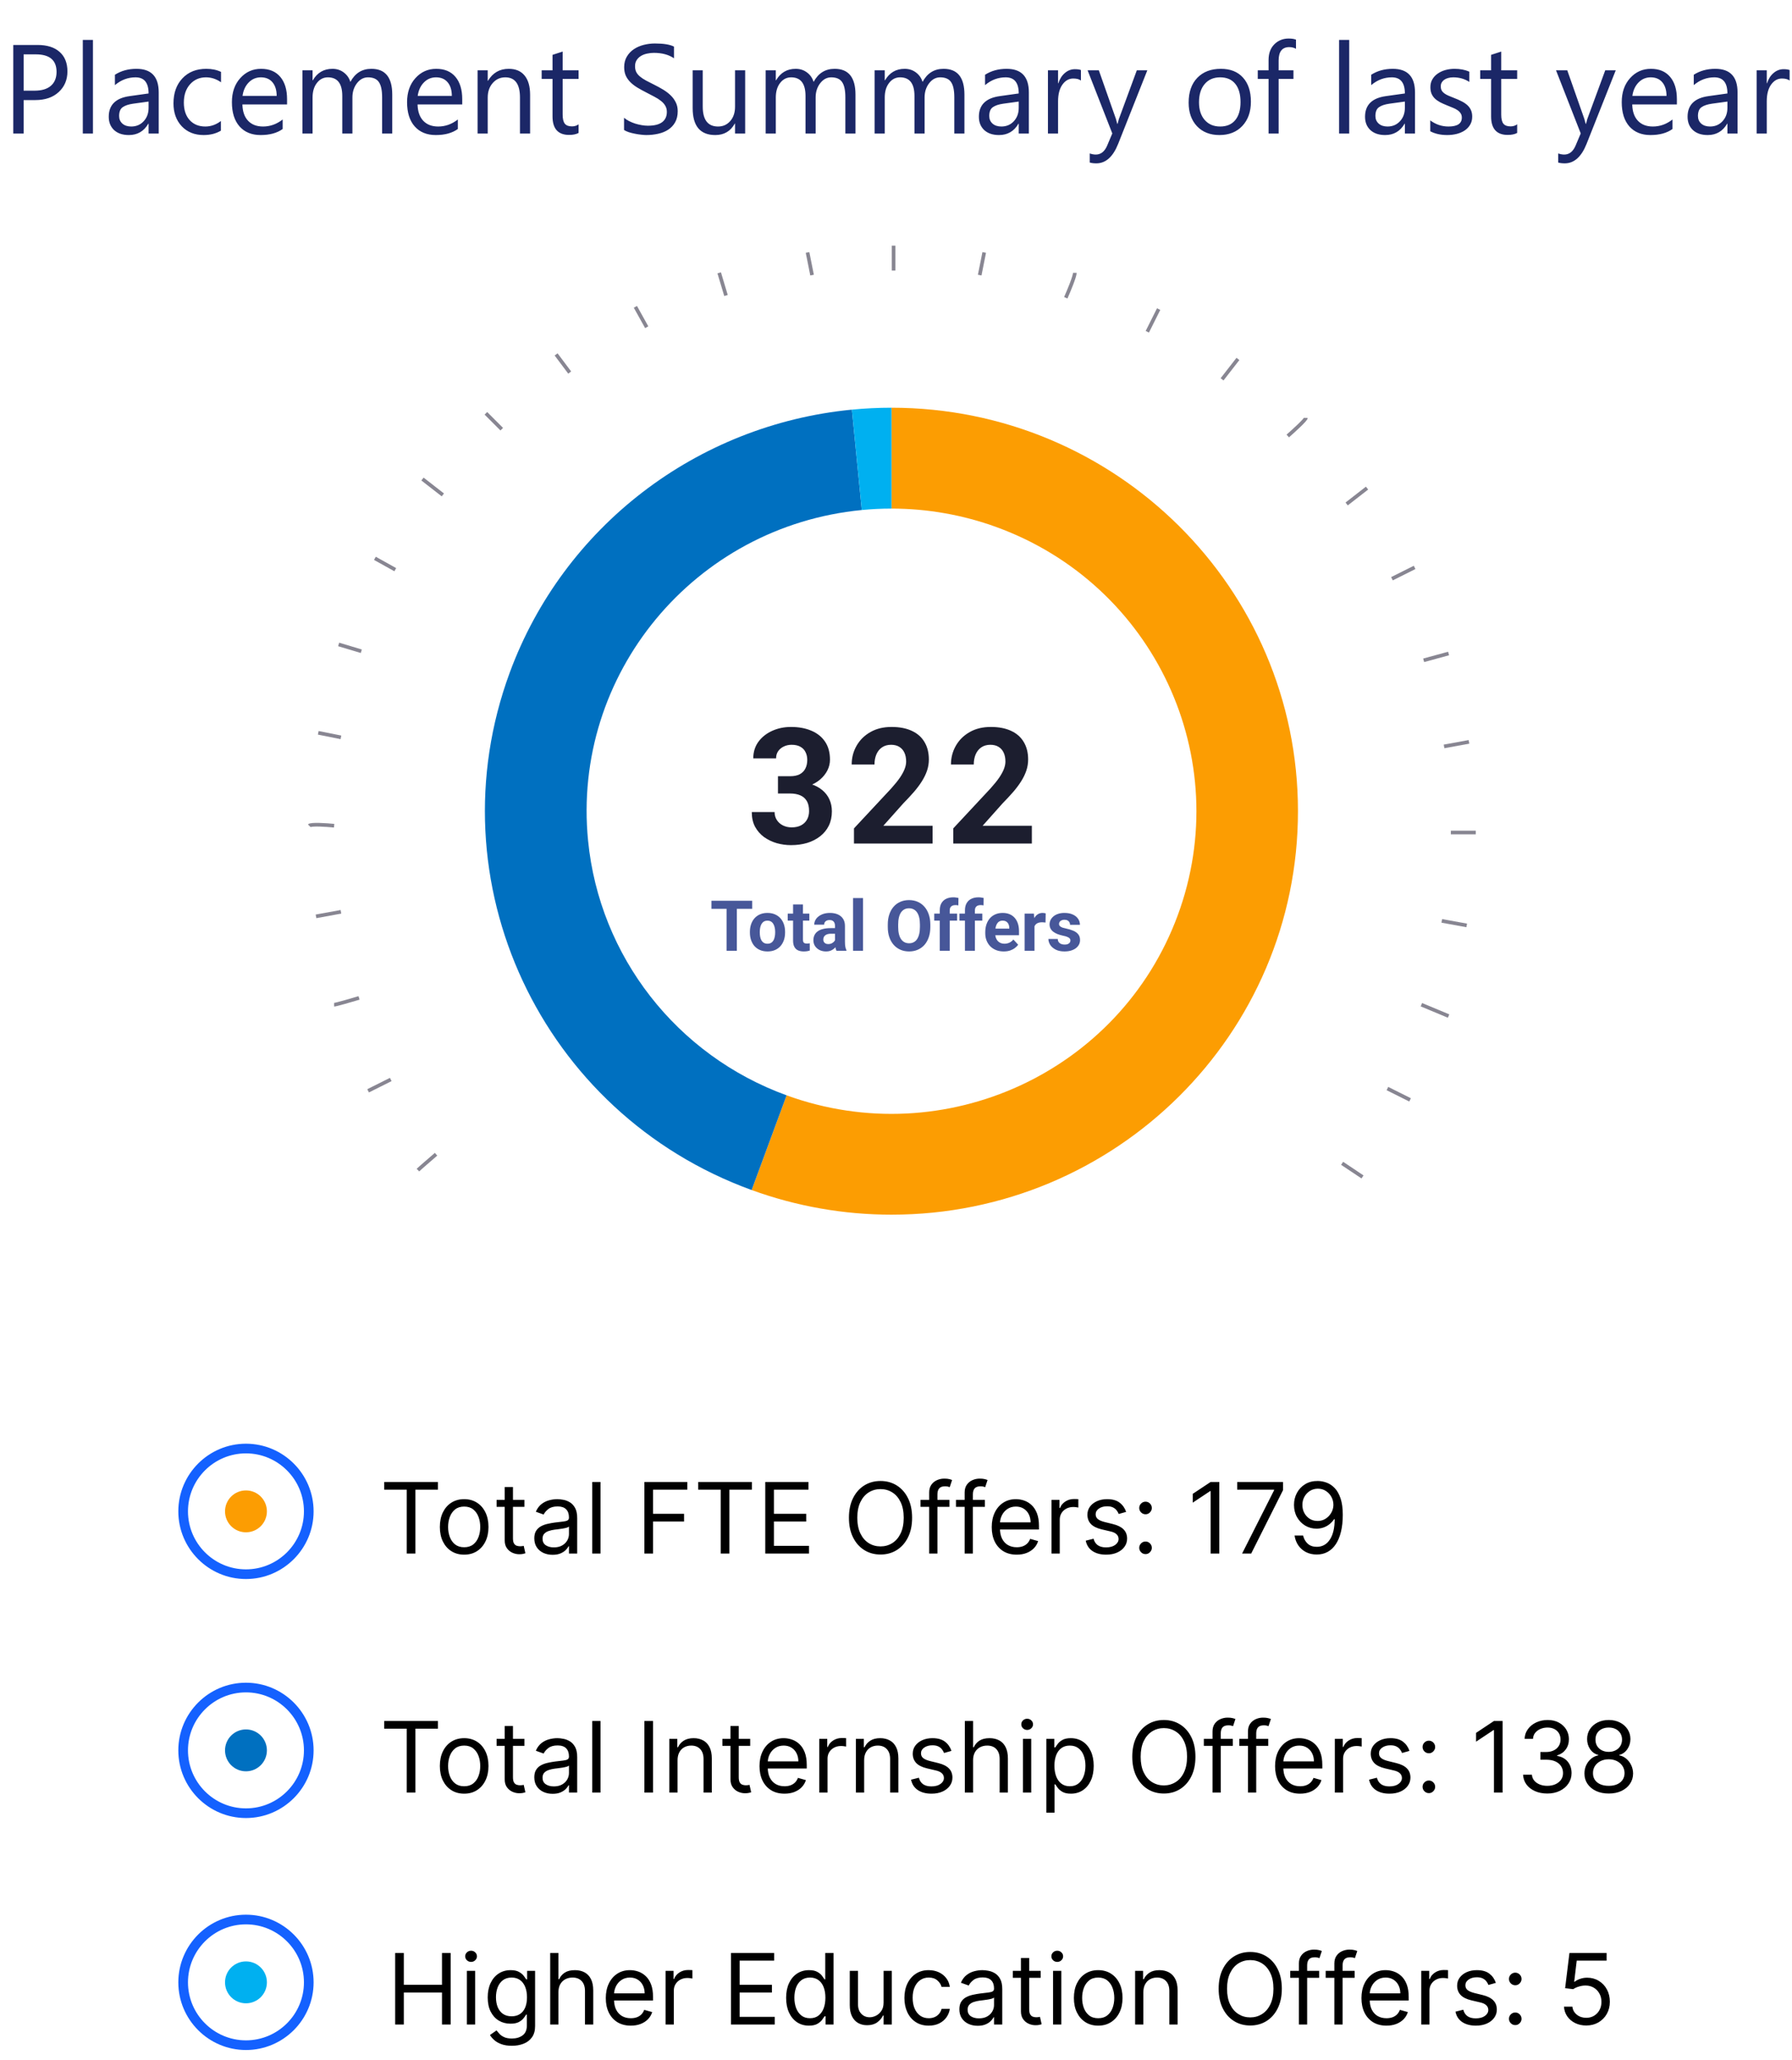 <svg width="255" height="293" viewBox="0 0 255 293" fill="none" xmlns="http://www.w3.org/2000/svg">
<path d="M35 291.625C29.694 291.625 25.375 287.307 25.375 282C25.375 276.693 29.694 272.375 35 272.375C40.306 272.375 44.625 276.693 44.625 282C44.625 287.307 40.306 291.625 35 291.625ZM35 273.75C30.45 273.75 26.75 277.45 26.75 282C26.75 286.55 30.45 290.25 35 290.25C39.55 290.25 43.25 286.55 43.25 282C43.25 277.45 39.55 273.75 35 273.75Z" fill="#1461FF"/>
<path d="M35 284.98C36.646 284.98 37.98 283.646 37.98 282C37.98 280.354 36.646 279.02 35 279.02C33.354 279.02 32.02 280.354 32.02 282C32.02 283.646 33.354 284.98 35 284.98Z" fill="#00B0F0"/>
<path d="M56.233 288V277.818H57.466V282.352H62.895V277.818H64.128V288H62.895V283.446H57.466V288H56.233ZM66.437 288V280.364H67.61V288H66.437ZM67.034 279.091C66.805 279.091 66.608 279.013 66.442 278.857C66.28 278.701 66.198 278.514 66.198 278.295C66.198 278.077 66.28 277.889 66.442 277.734C66.608 277.578 66.805 277.5 67.034 277.5C67.262 277.5 67.458 277.578 67.62 277.734C67.786 277.889 67.869 278.077 67.869 278.295C67.869 278.514 67.786 278.701 67.62 278.857C67.458 279.013 67.262 279.091 67.034 279.091ZM72.842 291.023C72.275 291.023 71.788 290.95 71.38 290.804C70.972 290.661 70.633 290.473 70.361 290.237C70.093 290.005 69.879 289.757 69.72 289.491L70.654 288.835C70.76 288.974 70.895 289.134 71.057 289.312C71.219 289.495 71.442 289.652 71.723 289.785C72.008 289.921 72.381 289.989 72.842 289.989C73.458 289.989 73.967 289.839 74.368 289.541C74.769 289.243 74.97 288.776 74.97 288.139V286.588H74.87C74.784 286.727 74.661 286.9 74.502 287.105C74.347 287.307 74.121 287.488 73.826 287.647C73.534 287.803 73.14 287.881 72.643 287.881C72.026 287.881 71.473 287.735 70.982 287.443C70.495 287.152 70.109 286.727 69.824 286.17C69.542 285.614 69.401 284.937 69.401 284.142C69.401 283.36 69.539 282.679 69.814 282.099C70.089 281.515 70.472 281.065 70.963 280.746C71.453 280.425 72.02 280.264 72.663 280.264C73.16 280.264 73.554 280.347 73.846 280.513C74.141 280.675 74.366 280.861 74.522 281.07C74.681 281.275 74.804 281.444 74.89 281.577H75.009V280.364H76.143V288.219C76.143 288.875 75.994 289.409 75.695 289.82C75.4 290.234 75.003 290.537 74.502 290.729C74.005 290.925 73.452 291.023 72.842 291.023ZM72.802 286.827C73.273 286.827 73.67 286.719 73.995 286.504C74.32 286.288 74.567 285.978 74.736 285.574C74.905 285.17 74.99 284.686 74.99 284.122C74.99 283.572 74.907 283.086 74.741 282.665C74.575 282.245 74.33 281.915 74.005 281.676C73.68 281.437 73.279 281.318 72.802 281.318C72.305 281.318 71.891 281.444 71.559 281.696C71.231 281.948 70.984 282.286 70.818 282.71C70.656 283.134 70.575 283.605 70.575 284.122C70.575 284.652 70.658 285.121 70.823 285.529C70.992 285.933 71.241 286.252 71.569 286.484C71.9 286.712 72.311 286.827 72.802 286.827ZM79.464 283.406V288H78.291V277.818H79.464V281.557H79.563C79.742 281.162 80.011 280.849 80.369 280.617C80.73 280.382 81.211 280.264 81.811 280.264C82.331 280.264 82.787 280.369 83.178 280.577C83.569 280.783 83.872 281.099 84.088 281.527C84.306 281.951 84.416 282.491 84.416 283.148V288H83.242V283.227C83.242 282.621 83.085 282.152 82.77 281.82C82.459 281.486 82.026 281.318 81.472 281.318C81.088 281.318 80.743 281.399 80.438 281.562C80.137 281.724 79.898 281.961 79.722 282.273C79.55 282.584 79.464 282.962 79.464 283.406ZM89.764 288.159C89.028 288.159 88.393 287.997 87.86 287.672C87.329 287.344 86.92 286.886 86.632 286.3C86.347 285.71 86.204 285.024 86.204 284.241C86.204 283.459 86.347 282.77 86.632 282.173C86.92 281.573 87.321 281.106 87.835 280.771C88.352 280.433 88.955 280.264 89.644 280.264C90.042 280.264 90.435 280.33 90.823 280.463C91.211 280.596 91.564 280.811 91.882 281.109C92.2 281.404 92.454 281.795 92.642 282.283C92.831 282.77 92.926 283.37 92.926 284.082V284.58H87.039V283.565H91.733C91.733 283.134 91.646 282.75 91.474 282.412C91.305 282.074 91.063 281.807 90.748 281.612C90.437 281.416 90.069 281.318 89.644 281.318C89.177 281.318 88.773 281.434 88.431 281.666C88.093 281.895 87.833 282.193 87.651 282.561C87.469 282.929 87.377 283.323 87.377 283.744V284.42C87.377 284.997 87.477 285.486 87.676 285.887C87.878 286.285 88.158 286.588 88.516 286.797C88.874 287.002 89.29 287.105 89.764 287.105C90.072 287.105 90.35 287.062 90.599 286.976C90.851 286.886 91.068 286.754 91.25 286.578C91.433 286.399 91.573 286.177 91.673 285.912L92.806 286.23C92.687 286.615 92.487 286.953 92.205 287.244C91.923 287.533 91.575 287.758 91.161 287.92C90.747 288.08 90.281 288.159 89.764 288.159ZM94.711 288V280.364H95.844V281.517H95.924C96.063 281.139 96.315 280.833 96.679 280.597C97.044 280.362 97.455 280.244 97.912 280.244C97.999 280.244 98.106 280.246 98.235 280.249C98.365 280.253 98.463 280.258 98.529 280.264V281.457C98.489 281.447 98.398 281.433 98.255 281.413C98.116 281.389 97.969 281.378 97.813 281.378C97.442 281.378 97.11 281.456 96.819 281.612C96.53 281.764 96.302 281.976 96.132 282.248C95.967 282.516 95.884 282.823 95.884 283.168V288H94.711ZM104.016 288V277.818H110.161V278.912H105.249V282.352H109.843V283.446H105.249V286.906H110.241V288H104.016ZM115.108 288.159C114.471 288.159 113.91 287.998 113.422 287.677C112.935 287.352 112.554 286.895 112.279 286.305C112.004 285.711 111.866 285.01 111.866 284.202C111.866 283.4 112.004 282.704 112.279 282.114C112.554 281.524 112.937 281.068 113.427 280.746C113.918 280.425 114.485 280.264 115.128 280.264C115.625 280.264 116.018 280.347 116.306 280.513C116.598 280.675 116.82 280.861 116.972 281.07C117.128 281.275 117.249 281.444 117.335 281.577H117.434V277.818H118.608V288H117.474V286.827H117.335C117.249 286.966 117.126 287.142 116.967 287.354C116.808 287.562 116.581 287.75 116.286 287.915C115.991 288.078 115.598 288.159 115.108 288.159ZM115.267 287.105C115.738 287.105 116.135 286.982 116.46 286.737C116.785 286.489 117.032 286.146 117.201 285.708C117.37 285.267 117.454 284.759 117.454 284.182C117.454 283.612 117.372 283.113 117.206 282.685C117.04 282.254 116.795 281.92 116.47 281.681C116.145 281.439 115.744 281.318 115.267 281.318C114.77 281.318 114.355 281.446 114.024 281.701C113.696 281.953 113.449 282.296 113.283 282.73C113.121 283.161 113.04 283.645 113.04 284.182C113.04 284.725 113.122 285.219 113.288 285.663C113.457 286.104 113.706 286.455 114.034 286.717C114.365 286.976 114.776 287.105 115.267 287.105ZM125.732 284.878V280.364H126.905V288H125.732V286.707H125.653C125.474 287.095 125.195 287.425 124.817 287.697C124.439 287.965 123.962 288.099 123.385 288.099C122.908 288.099 122.484 287.995 122.113 287.786C121.742 287.574 121.45 287.256 121.238 286.832C121.026 286.404 120.92 285.866 120.92 285.216V280.364H122.093V285.136C122.093 285.693 122.249 286.137 122.56 286.469C122.875 286.8 123.276 286.966 123.763 286.966C124.055 286.966 124.352 286.891 124.653 286.742C124.958 286.593 125.213 286.364 125.419 286.056C125.628 285.748 125.732 285.355 125.732 284.878ZM132.157 288.159C131.441 288.159 130.824 287.99 130.307 287.652C129.79 287.314 129.392 286.848 129.114 286.255C128.836 285.662 128.696 284.984 128.696 284.222C128.696 283.446 128.839 282.762 129.124 282.168C129.412 281.572 129.813 281.106 130.327 280.771C130.844 280.433 131.447 280.264 132.137 280.264C132.674 280.264 133.158 280.364 133.588 280.562C134.019 280.761 134.372 281.04 134.647 281.398C134.922 281.756 135.093 282.173 135.159 282.651H133.986C133.897 282.303 133.698 281.994 133.39 281.726C133.085 281.454 132.674 281.318 132.157 281.318C131.699 281.318 131.298 281.437 130.953 281.676C130.612 281.911 130.345 282.245 130.153 282.675C129.964 283.103 129.87 283.605 129.87 284.182C129.87 284.772 129.962 285.286 130.148 285.723C130.337 286.161 130.602 286.5 130.944 286.742C131.288 286.984 131.693 287.105 132.157 287.105C132.462 287.105 132.738 287.052 132.987 286.946C133.235 286.84 133.446 286.688 133.618 286.489C133.791 286.29 133.913 286.051 133.986 285.773H135.159C135.093 286.223 134.929 286.629 134.667 286.991C134.409 287.349 134.066 287.634 133.638 287.846C133.214 288.055 132.72 288.159 132.157 288.159ZM139.122 288.179C138.638 288.179 138.199 288.088 137.804 287.906C137.41 287.72 137.097 287.453 136.865 287.105C136.633 286.754 136.517 286.33 136.517 285.832C136.517 285.395 136.603 285.04 136.775 284.768C136.948 284.493 137.178 284.278 137.466 284.122C137.755 283.966 138.073 283.85 138.421 283.774C138.772 283.695 139.125 283.632 139.48 283.585C139.944 283.526 140.32 283.481 140.608 283.451C140.9 283.418 141.112 283.363 141.245 283.287C141.381 283.211 141.449 283.078 141.449 282.889V282.849C141.449 282.359 141.314 281.978 141.046 281.706C140.781 281.434 140.378 281.298 139.838 281.298C139.278 281.298 138.838 281.421 138.52 281.666C138.202 281.911 137.978 282.173 137.849 282.452L136.735 282.054C136.934 281.59 137.199 281.229 137.531 280.97C137.866 280.708 138.23 280.526 138.625 280.423C139.022 280.317 139.413 280.264 139.798 280.264C140.043 280.264 140.325 280.294 140.643 280.354C140.965 280.41 141.275 280.528 141.573 280.707C141.874 280.886 142.125 281.156 142.324 281.517C142.522 281.878 142.622 282.362 142.622 282.969V288H141.449V286.966H141.389C141.309 287.132 141.177 287.309 140.991 287.498C140.806 287.687 140.559 287.848 140.25 287.98C139.942 288.113 139.566 288.179 139.122 288.179ZM139.301 287.125C139.765 287.125 140.156 287.034 140.474 286.852C140.796 286.669 141.038 286.434 141.2 286.146C141.366 285.857 141.449 285.554 141.449 285.236V284.162C141.399 284.222 141.289 284.276 141.12 284.326C140.955 284.372 140.762 284.414 140.544 284.45C140.328 284.483 140.118 284.513 139.912 284.54C139.71 284.563 139.546 284.583 139.42 284.599C139.115 284.639 138.83 284.704 138.565 284.793C138.303 284.879 138.091 285.01 137.929 285.186C137.77 285.358 137.69 285.594 137.69 285.892C137.69 286.3 137.841 286.608 138.142 286.817C138.447 287.022 138.833 287.125 139.301 287.125ZM148.084 280.364V281.358H144.127V280.364H148.084ZM145.28 278.534H146.454V285.812C146.454 286.144 146.502 286.393 146.598 286.558C146.697 286.721 146.823 286.83 146.976 286.886C147.131 286.939 147.296 286.966 147.468 286.966C147.597 286.966 147.703 286.959 147.786 286.946C147.869 286.929 147.935 286.916 147.985 286.906L148.224 287.96C148.144 287.99 148.033 288.02 147.89 288.05C147.748 288.083 147.567 288.099 147.349 288.099C147.017 288.099 146.692 288.028 146.374 287.886C146.059 287.743 145.797 287.526 145.589 287.234C145.383 286.943 145.28 286.575 145.28 286.131V278.534ZM149.849 288V280.364H151.023V288H149.849ZM150.446 279.091C150.217 279.091 150.02 279.013 149.854 278.857C149.692 278.701 149.611 278.514 149.611 278.295C149.611 278.077 149.692 277.889 149.854 277.734C150.02 277.578 150.217 277.5 150.446 277.5C150.675 277.5 150.87 277.578 151.032 277.734C151.198 277.889 151.281 278.077 151.281 278.295C151.281 278.514 151.198 278.701 151.032 278.857C150.87 279.013 150.675 279.091 150.446 279.091ZM156.274 288.159C155.584 288.159 154.98 287.995 154.459 287.667C153.942 287.339 153.538 286.88 153.246 286.29C152.958 285.7 152.814 285.01 152.814 284.222C152.814 283.426 152.958 282.732 153.246 282.138C153.538 281.545 153.942 281.085 154.459 280.756C154.98 280.428 155.584 280.264 156.274 280.264C156.963 280.264 157.566 280.428 158.083 280.756C158.604 281.085 159.008 281.545 159.297 282.138C159.588 282.732 159.734 283.426 159.734 284.222C159.734 285.01 159.588 285.7 159.297 286.29C159.008 286.88 158.604 287.339 158.083 287.667C157.566 287.995 156.963 288.159 156.274 288.159ZM156.274 287.105C156.797 287.105 157.228 286.971 157.566 286.702C157.904 286.434 158.155 286.081 158.317 285.643C158.48 285.206 158.561 284.732 158.561 284.222C158.561 283.711 158.48 283.236 158.317 282.795C158.155 282.354 157.904 281.998 157.566 281.726C157.228 281.454 156.797 281.318 156.274 281.318C155.75 281.318 155.319 281.454 154.981 281.726C154.643 281.998 154.393 282.354 154.23 282.795C154.068 283.236 153.987 283.711 153.987 284.222C153.987 284.732 154.068 285.206 154.23 285.643C154.393 286.081 154.643 286.434 154.981 286.702C155.319 286.971 155.75 287.105 156.274 287.105ZM162.698 283.406V288H161.525V280.364H162.659V281.557H162.758C162.937 281.169 163.209 280.857 163.573 280.622C163.938 280.384 164.409 280.264 164.985 280.264C165.502 280.264 165.955 280.37 166.343 280.582C166.73 280.791 167.032 281.109 167.247 281.537C167.463 281.961 167.57 282.498 167.57 283.148V288H166.397V283.227C166.397 282.627 166.241 282.16 165.93 281.825C165.618 281.487 165.191 281.318 164.647 281.318C164.273 281.318 163.938 281.399 163.643 281.562C163.351 281.724 163.121 281.961 162.952 282.273C162.783 282.584 162.698 282.962 162.698 283.406ZM182.402 282.909C182.402 283.983 182.208 284.911 181.82 285.693C181.433 286.475 180.901 287.079 180.224 287.503C179.548 287.927 178.776 288.139 177.908 288.139C177.039 288.139 176.267 287.927 175.591 287.503C174.915 287.079 174.383 286.475 173.995 285.693C173.607 284.911 173.413 283.983 173.413 282.909C173.413 281.835 173.607 280.907 173.995 280.125C174.383 279.343 174.915 278.74 175.591 278.315C176.267 277.891 177.039 277.679 177.908 277.679C178.776 277.679 179.548 277.891 180.224 278.315C180.901 278.74 181.433 279.343 181.82 280.125C182.208 280.907 182.402 281.835 182.402 282.909ZM181.209 282.909C181.209 282.027 181.061 281.283 180.766 280.677C180.475 280.07 180.079 279.611 179.578 279.3C179.081 278.988 178.524 278.832 177.908 278.832C177.291 278.832 176.733 278.988 176.232 279.3C175.735 279.611 175.339 280.07 175.044 280.677C174.752 281.283 174.607 282.027 174.607 282.909C174.607 283.791 174.752 284.535 175.044 285.141C175.339 285.748 175.735 286.207 176.232 286.518C176.733 286.83 177.291 286.986 177.908 286.986C178.524 286.986 179.081 286.83 179.578 286.518C180.079 286.207 180.475 285.748 180.766 285.141C181.061 284.535 181.209 283.791 181.209 282.909ZM187.717 280.364V281.358H183.6V280.364H187.717ZM184.833 288V279.31C184.833 278.872 184.936 278.508 185.141 278.216C185.347 277.924 185.614 277.705 185.942 277.56C186.27 277.414 186.616 277.341 186.981 277.341C187.269 277.341 187.504 277.364 187.687 277.411C187.869 277.457 188.005 277.5 188.094 277.54L187.756 278.554C187.697 278.534 187.614 278.509 187.508 278.479C187.405 278.45 187.269 278.435 187.1 278.435C186.712 278.435 186.432 278.532 186.26 278.728C186.091 278.924 186.006 279.21 186.006 279.588V288H184.833ZM192.762 280.364V281.358H188.645V280.364H192.762ZM189.878 288V279.31C189.878 278.872 189.981 278.508 190.186 278.216C190.392 277.924 190.659 277.705 190.987 277.56C191.315 277.414 191.661 277.341 192.026 277.341C192.314 277.341 192.549 277.364 192.732 277.411C192.914 277.457 193.05 277.5 193.139 277.54L192.801 278.554C192.742 278.534 192.659 278.509 192.553 278.479C192.45 278.45 192.314 278.435 192.145 278.435C191.757 278.435 191.477 278.532 191.305 278.728C191.136 278.924 191.051 279.21 191.051 279.588V288H189.878ZM197.293 288.159C196.557 288.159 195.923 287.997 195.389 287.672C194.859 287.344 194.449 286.886 194.161 286.3C193.876 285.71 193.733 285.024 193.733 284.241C193.733 283.459 193.876 282.77 194.161 282.173C194.449 281.573 194.85 281.106 195.364 280.771C195.881 280.433 196.484 280.264 197.174 280.264C197.572 280.264 197.964 280.33 198.352 280.463C198.74 280.596 199.093 280.811 199.411 281.109C199.729 281.404 199.983 281.795 200.172 282.283C200.361 282.77 200.455 283.37 200.455 284.082V284.58H194.569V283.565H199.262C199.262 283.134 199.176 282.75 199.003 282.412C198.834 282.074 198.592 281.807 198.278 281.612C197.966 281.416 197.598 281.318 197.174 281.318C196.706 281.318 196.302 281.434 195.961 281.666C195.623 281.895 195.363 282.193 195.18 282.561C194.998 282.929 194.907 283.323 194.907 283.744V284.42C194.907 284.997 195.006 285.486 195.205 285.887C195.407 286.285 195.687 286.588 196.045 286.797C196.403 287.002 196.819 287.105 197.293 287.105C197.601 287.105 197.88 287.062 198.128 286.976C198.38 286.886 198.597 286.754 198.78 286.578C198.962 286.399 199.103 286.177 199.202 285.912L200.336 286.23C200.216 286.615 200.016 286.953 199.734 287.244C199.452 287.533 199.104 287.758 198.69 287.92C198.276 288.08 197.81 288.159 197.293 288.159ZM202.24 288V280.364H203.373V281.517H203.453C203.592 281.139 203.844 280.833 204.209 280.597C204.573 280.362 204.984 280.244 205.442 280.244C205.528 280.244 205.635 280.246 205.765 280.249C205.894 280.253 205.992 280.258 206.058 280.264V281.457C206.018 281.447 205.927 281.433 205.785 281.413C205.645 281.389 205.498 281.378 205.342 281.378C204.971 281.378 204.64 281.456 204.348 281.612C204.059 281.764 203.831 281.976 203.662 282.248C203.496 282.516 203.413 282.823 203.413 283.168V288H202.24ZM212.858 282.074L211.804 282.372C211.738 282.196 211.64 282.026 211.511 281.86C211.385 281.691 211.212 281.552 210.994 281.442C210.775 281.333 210.495 281.278 210.153 281.278C209.686 281.278 209.297 281.386 208.985 281.602C208.677 281.814 208.523 282.084 208.523 282.412C208.523 282.704 208.629 282.934 208.841 283.103C209.053 283.272 209.384 283.413 209.835 283.526L210.969 283.804C211.652 283.97 212.16 284.223 212.495 284.565C212.83 284.903 212.997 285.339 212.997 285.872C212.997 286.31 212.871 286.701 212.619 287.045C212.371 287.39 212.023 287.662 211.575 287.861C211.128 288.06 210.607 288.159 210.014 288.159C209.235 288.159 208.591 287.99 208.08 287.652C207.57 287.314 207.247 286.82 207.111 286.17L208.224 285.892C208.33 286.303 208.531 286.611 208.826 286.817C209.124 287.022 209.514 287.125 209.994 287.125C210.541 287.125 210.975 287.009 211.297 286.777C211.622 286.542 211.784 286.26 211.784 285.932C211.784 285.667 211.691 285.445 211.506 285.266C211.32 285.083 211.035 284.947 210.651 284.858L209.378 284.56C208.679 284.394 208.165 284.137 207.837 283.789C207.512 283.438 207.349 282.999 207.349 282.472C207.349 282.041 207.47 281.66 207.712 281.328C207.958 280.997 208.291 280.737 208.712 280.548C209.136 280.359 209.616 280.264 210.153 280.264C210.909 280.264 211.502 280.43 211.933 280.761C212.367 281.093 212.676 281.53 212.858 282.074ZM215.618 288.08C215.373 288.08 215.163 287.992 214.987 287.816C214.811 287.64 214.724 287.43 214.724 287.185C214.724 286.939 214.811 286.729 214.987 286.553C215.163 286.378 215.373 286.29 215.618 286.29C215.864 286.29 216.074 286.378 216.25 286.553C216.425 286.729 216.513 286.939 216.513 287.185C216.513 287.347 216.472 287.496 216.389 287.632C216.309 287.768 216.202 287.877 216.066 287.96C215.933 288.04 215.784 288.08 215.618 288.08ZM215.618 282.412C215.373 282.412 215.163 282.324 214.987 282.148C214.811 281.973 214.724 281.762 214.724 281.517C214.724 281.272 214.811 281.061 214.987 280.886C215.163 280.71 215.373 280.622 215.618 280.622C215.864 280.622 216.074 280.71 216.25 280.886C216.425 281.061 216.513 281.272 216.513 281.517C216.513 281.679 216.472 281.829 216.389 281.964C216.309 282.1 216.202 282.21 216.066 282.293C215.933 282.372 215.784 282.412 215.618 282.412ZM225.718 288.139C225.135 288.139 224.61 288.023 224.142 287.791C223.675 287.559 223.3 287.241 223.019 286.837C222.737 286.432 222.583 285.972 222.556 285.455H223.749C223.796 285.915 224.005 286.296 224.376 286.598C224.75 286.896 225.198 287.045 225.718 287.045C226.136 287.045 226.507 286.948 226.832 286.752C227.16 286.557 227.417 286.288 227.602 285.947C227.791 285.602 227.886 285.213 227.886 284.778C227.886 284.334 227.788 283.938 227.593 283.59C227.4 283.239 227.135 282.962 226.797 282.76C226.459 282.558 226.073 282.455 225.639 282.452C225.327 282.448 225.007 282.496 224.679 282.596C224.351 282.692 224.081 282.816 223.869 282.969L222.715 282.83L223.332 277.818H228.622V278.912H224.366L224.008 281.915H224.068C224.276 281.749 224.538 281.612 224.853 281.502C225.168 281.393 225.496 281.338 225.838 281.338C226.461 281.338 227.016 281.487 227.503 281.786C227.994 282.08 228.378 282.485 228.656 282.999C228.938 283.512 229.079 284.099 229.079 284.759C229.079 285.408 228.933 285.988 228.642 286.499C228.353 287.006 227.955 287.407 227.448 287.702C226.941 287.993 226.365 288.139 225.718 288.139Z" fill="black"/>
<path d="M54.676 245.912V244.818H62.312V245.912H59.111V255H57.878V245.912H54.676ZM66.051 255.159C65.362 255.159 64.757 254.995 64.237 254.667C63.719 254.339 63.315 253.88 63.023 253.29C62.735 252.7 62.591 252.01 62.591 251.222C62.591 250.426 62.735 249.732 63.023 249.138C63.315 248.545 63.719 248.085 64.237 247.756C64.757 247.428 65.362 247.264 66.051 247.264C66.74 247.264 67.344 247.428 67.861 247.756C68.381 248.085 68.785 248.545 69.074 249.138C69.365 249.732 69.511 250.426 69.511 251.222C69.511 252.01 69.365 252.7 69.074 253.29C68.785 253.88 68.381 254.339 67.861 254.667C67.344 254.995 66.74 255.159 66.051 255.159ZM66.051 254.105C66.575 254.105 67.006 253.971 67.344 253.702C67.682 253.434 67.932 253.081 68.094 252.643C68.257 252.206 68.338 251.732 68.338 251.222C68.338 250.711 68.257 250.236 68.094 249.795C67.932 249.354 67.682 248.998 67.344 248.726C67.006 248.454 66.575 248.318 66.051 248.318C65.528 248.318 65.097 248.454 64.758 248.726C64.421 248.998 64.17 249.354 64.008 249.795C63.845 250.236 63.764 250.711 63.764 251.222C63.764 251.732 63.845 252.206 64.008 252.643C64.17 253.081 64.421 253.434 64.758 253.702C65.097 253.971 65.528 254.105 66.051 254.105ZM74.623 247.364V248.358H70.666V247.364H74.623ZM71.819 245.534H72.993V252.812C72.993 253.144 73.041 253.393 73.137 253.558C73.236 253.721 73.362 253.83 73.515 253.886C73.671 253.939 73.835 253.966 74.007 253.966C74.136 253.966 74.242 253.959 74.325 253.946C74.408 253.929 74.474 253.916 74.524 253.906L74.763 254.96C74.683 254.99 74.572 255.02 74.43 255.05C74.287 255.083 74.106 255.099 73.888 255.099C73.556 255.099 73.231 255.028 72.913 254.886C72.598 254.743 72.337 254.526 72.128 254.234C71.922 253.943 71.819 253.575 71.819 253.131V245.534ZM78.635 255.179C78.152 255.179 77.712 255.088 77.318 254.906C76.924 254.72 76.61 254.453 76.378 254.105C76.146 253.754 76.03 253.33 76.03 252.832C76.03 252.395 76.117 252.04 76.289 251.768C76.461 251.493 76.692 251.278 76.98 251.122C77.268 250.966 77.587 250.85 77.934 250.774C78.286 250.695 78.639 250.632 78.993 250.585C79.457 250.526 79.834 250.481 80.122 250.451C80.414 250.418 80.626 250.363 80.758 250.287C80.894 250.211 80.962 250.078 80.962 249.889V249.849C80.962 249.359 80.828 248.978 80.559 248.706C80.294 248.434 79.892 248.298 79.351 248.298C78.791 248.298 78.352 248.421 78.034 248.666C77.716 248.911 77.492 249.173 77.363 249.452L76.249 249.054C76.448 248.59 76.713 248.229 77.045 247.97C77.379 247.708 77.744 247.526 78.138 247.423C78.536 247.317 78.927 247.264 79.312 247.264C79.557 247.264 79.839 247.294 80.157 247.354C80.478 247.41 80.788 247.528 81.087 247.707C81.388 247.886 81.638 248.156 81.837 248.517C82.036 248.878 82.135 249.362 82.135 249.969V255H80.962V253.966H80.903C80.823 254.132 80.69 254.309 80.505 254.498C80.319 254.687 80.072 254.848 79.764 254.98C79.456 255.113 79.08 255.179 78.635 255.179ZM78.814 254.125C79.278 254.125 79.67 254.034 79.988 253.852C80.309 253.669 80.551 253.434 80.714 253.146C80.879 252.857 80.962 252.554 80.962 252.236V251.162C80.912 251.222 80.803 251.276 80.634 251.326C80.468 251.372 80.276 251.414 80.057 251.45C79.842 251.483 79.632 251.513 79.426 251.54C79.224 251.563 79.06 251.583 78.934 251.599C78.629 251.639 78.344 251.704 78.079 251.793C77.817 251.879 77.605 252.01 77.442 252.186C77.283 252.358 77.204 252.594 77.204 252.892C77.204 253.3 77.355 253.608 77.656 253.817C77.961 254.022 78.347 254.125 78.814 254.125ZM85.45 244.818V255H84.277V244.818H85.45ZM92.929 244.818V255H91.696V244.818H92.929ZM96.415 250.406V255H95.242V247.364H96.375V248.557H96.475C96.654 248.169 96.925 247.857 97.29 247.622C97.655 247.384 98.125 247.264 98.702 247.264C99.219 247.264 99.671 247.37 100.059 247.582C100.447 247.791 100.749 248.109 100.964 248.537C101.18 248.961 101.287 249.498 101.287 250.148V255H100.114V250.227C100.114 249.627 99.958 249.16 99.647 248.825C99.335 248.487 98.908 248.318 98.364 248.318C97.99 248.318 97.655 248.399 97.36 248.562C97.068 248.724 96.838 248.961 96.669 249.273C96.5 249.584 96.415 249.962 96.415 250.406ZM106.752 247.364V248.358H102.795V247.364H106.752ZM103.948 245.534H105.122V252.812C105.122 253.144 105.17 253.393 105.266 253.558C105.365 253.721 105.491 253.83 105.644 253.886C105.799 253.939 105.963 253.966 106.136 253.966C106.265 253.966 106.371 253.959 106.454 253.946C106.537 253.929 106.603 253.916 106.653 253.906L106.892 254.96C106.812 254.99 106.701 255.02 106.558 255.05C106.416 255.083 106.235 255.099 106.017 255.099C105.685 255.099 105.36 255.028 105.042 254.886C104.727 254.743 104.465 254.526 104.257 254.234C104.051 253.943 103.948 253.575 103.948 253.131V245.534ZM111.637 255.159C110.901 255.159 110.266 254.997 109.733 254.672C109.202 254.344 108.793 253.886 108.505 253.3C108.22 252.71 108.077 252.024 108.077 251.241C108.077 250.459 108.22 249.77 108.505 249.173C108.793 248.573 109.194 248.106 109.708 247.771C110.225 247.433 110.828 247.264 111.518 247.264C111.915 247.264 112.308 247.33 112.696 247.463C113.084 247.596 113.437 247.811 113.755 248.109C114.073 248.404 114.327 248.795 114.515 249.283C114.704 249.77 114.799 250.37 114.799 251.082V251.58H108.912V250.565H113.606C113.606 250.134 113.519 249.75 113.347 249.412C113.178 249.074 112.936 248.807 112.621 248.612C112.31 248.416 111.942 248.318 111.518 248.318C111.05 248.318 110.646 248.434 110.305 248.666C109.966 248.895 109.706 249.193 109.524 249.561C109.342 249.929 109.251 250.323 109.251 250.744V251.42C109.251 251.997 109.35 252.486 109.549 252.887C109.751 253.285 110.031 253.588 110.389 253.797C110.747 254.002 111.163 254.105 111.637 254.105C111.945 254.105 112.224 254.062 112.472 253.976C112.724 253.886 112.941 253.754 113.123 253.578C113.306 253.399 113.447 253.177 113.546 252.912L114.68 253.23C114.56 253.615 114.36 253.953 114.078 254.244C113.796 254.533 113.448 254.758 113.034 254.92C112.62 255.08 112.154 255.159 111.637 255.159ZM116.584 255V247.364H117.717V248.517H117.797C117.936 248.139 118.188 247.833 118.552 247.597C118.917 247.362 119.328 247.244 119.785 247.244C119.872 247.244 119.979 247.246 120.108 247.249C120.238 247.253 120.336 247.258 120.402 247.264V248.457C120.362 248.447 120.271 248.433 120.128 248.413C119.989 248.389 119.842 248.378 119.686 248.378C119.315 248.378 118.983 248.456 118.692 248.612C118.403 248.764 118.175 248.976 118.006 249.248C117.84 249.516 117.757 249.823 117.757 250.168V255H116.584ZM122.966 250.406V255H121.793V247.364H122.926V248.557H123.026C123.205 248.169 123.476 247.857 123.841 247.622C124.205 247.384 124.676 247.264 125.253 247.264C125.77 247.264 126.222 247.37 126.61 247.582C126.998 247.791 127.299 248.109 127.515 248.537C127.73 248.961 127.838 249.498 127.838 250.148V255H126.665V250.227C126.665 249.627 126.509 249.16 126.197 248.825C125.886 248.487 125.458 248.318 124.915 248.318C124.54 248.318 124.205 248.399 123.911 248.562C123.619 248.724 123.388 248.961 123.219 249.273C123.05 249.584 122.966 249.962 122.966 250.406ZM135.391 249.074L134.337 249.372C134.271 249.196 134.173 249.026 134.044 248.86C133.918 248.691 133.746 248.552 133.527 248.442C133.308 248.333 133.028 248.278 132.687 248.278C132.219 248.278 131.83 248.386 131.518 248.602C131.21 248.814 131.056 249.084 131.056 249.412C131.056 249.704 131.162 249.934 131.374 250.103C131.586 250.272 131.918 250.413 132.368 250.526L133.502 250.804C134.185 250.97 134.693 251.223 135.028 251.565C135.363 251.903 135.53 252.339 135.53 252.872C135.53 253.31 135.404 253.701 135.153 254.045C134.904 254.39 134.556 254.662 134.108 254.861C133.661 255.06 133.141 255.159 132.547 255.159C131.769 255.159 131.124 254.99 130.613 254.652C130.103 254.314 129.78 253.82 129.644 253.17L130.758 252.892C130.864 253.303 131.064 253.611 131.359 253.817C131.657 254.022 132.047 254.125 132.528 254.125C133.074 254.125 133.509 254.009 133.83 253.777C134.155 253.542 134.317 253.26 134.317 252.932C134.317 252.667 134.224 252.445 134.039 252.266C133.853 252.083 133.568 251.947 133.184 251.858L131.911 251.56C131.212 251.394 130.698 251.137 130.37 250.789C130.045 250.438 129.883 249.999 129.883 249.472C129.883 249.041 130.004 248.66 130.246 248.328C130.491 247.997 130.824 247.737 131.245 247.548C131.669 247.359 132.15 247.264 132.687 247.264C133.442 247.264 134.036 247.43 134.466 247.761C134.901 248.093 135.209 248.53 135.391 249.074ZM138.47 250.406V255H137.297V244.818H138.47V248.557H138.569C138.748 248.162 139.017 247.849 139.375 247.617C139.736 247.382 140.217 247.264 140.816 247.264C141.337 247.264 141.792 247.369 142.184 247.577C142.575 247.783 142.878 248.099 143.093 248.527C143.312 248.951 143.422 249.491 143.422 250.148V255H142.248V250.227C142.248 249.621 142.091 249.152 141.776 248.82C141.464 248.486 141.032 248.318 140.478 248.318C140.094 248.318 139.749 248.399 139.444 248.562C139.143 248.724 138.904 248.961 138.728 249.273C138.556 249.584 138.47 249.962 138.47 250.406ZM145.568 255V247.364H146.741V255H145.568ZM146.165 246.091C145.936 246.091 145.739 246.013 145.573 245.857C145.411 245.701 145.329 245.514 145.329 245.295C145.329 245.077 145.411 244.889 145.573 244.734C145.739 244.578 145.936 244.5 146.165 244.5C146.393 244.5 146.589 244.578 146.751 244.734C146.917 244.889 147 245.077 147 245.295C147 245.514 146.917 245.701 146.751 245.857C146.589 246.013 146.393 246.091 146.165 246.091ZM148.89 257.864V247.364H150.024V248.577H150.163C150.249 248.444 150.368 248.275 150.521 248.07C150.677 247.861 150.899 247.675 151.187 247.513C151.479 247.347 151.873 247.264 152.37 247.264C153.013 247.264 153.58 247.425 154.071 247.746C154.561 248.068 154.944 248.524 155.219 249.114C155.494 249.704 155.632 250.4 155.632 251.202C155.632 252.01 155.494 252.711 155.219 253.305C154.944 253.895 154.563 254.352 154.076 254.677C153.588 254.998 153.027 255.159 152.39 255.159C151.9 255.159 151.507 255.078 151.212 254.915C150.917 254.75 150.69 254.562 150.531 254.354C150.372 254.142 150.249 253.966 150.163 253.827H150.064V257.864H148.89ZM150.044 251.182C150.044 251.759 150.128 252.267 150.297 252.708C150.466 253.146 150.713 253.489 151.038 253.737C151.363 253.982 151.761 254.105 152.231 254.105C152.722 254.105 153.131 253.976 153.459 253.717C153.791 253.455 154.039 253.104 154.205 252.663C154.374 252.219 154.458 251.725 154.458 251.182C154.458 250.645 154.376 250.161 154.21 249.73C154.047 249.296 153.801 248.953 153.469 248.701C153.141 248.446 152.728 248.318 152.231 248.318C151.754 248.318 151.353 248.439 151.028 248.681C150.703 248.92 150.458 249.254 150.292 249.685C150.127 250.113 150.044 250.612 150.044 251.182ZM170.109 249.909C170.109 250.983 169.915 251.911 169.527 252.693C169.14 253.475 168.608 254.079 167.931 254.503C167.255 254.927 166.483 255.139 165.615 255.139C164.746 255.139 163.974 254.927 163.298 254.503C162.622 254.079 162.09 253.475 161.702 252.693C161.314 251.911 161.12 250.983 161.12 249.909C161.12 248.835 161.314 247.907 161.702 247.125C162.09 246.343 162.622 245.74 163.298 245.315C163.974 244.891 164.746 244.679 165.615 244.679C166.483 244.679 167.255 244.891 167.931 245.315C168.608 245.74 169.14 246.343 169.527 247.125C169.915 247.907 170.109 248.835 170.109 249.909ZM168.916 249.909C168.916 249.027 168.768 248.283 168.473 247.677C168.182 247.07 167.786 246.611 167.285 246.3C166.788 245.988 166.231 245.832 165.615 245.832C164.998 245.832 164.44 245.988 163.939 246.3C163.442 246.611 163.046 247.07 162.751 247.677C162.459 248.283 162.314 249.027 162.314 249.909C162.314 250.791 162.459 251.535 162.751 252.141C163.046 252.748 163.442 253.207 163.939 253.518C164.44 253.83 164.998 253.986 165.615 253.986C166.231 253.986 166.788 253.83 167.285 253.518C167.786 253.207 168.182 252.748 168.473 252.141C168.768 251.535 168.916 250.791 168.916 249.909ZM175.424 247.364V248.358H171.307V247.364H175.424ZM172.54 255V246.31C172.54 245.872 172.643 245.508 172.848 245.216C173.054 244.924 173.321 244.705 173.649 244.56C173.977 244.414 174.323 244.341 174.688 244.341C174.976 244.341 175.212 244.364 175.394 244.411C175.576 244.457 175.712 244.5 175.801 244.54L175.463 245.554C175.404 245.534 175.321 245.509 175.215 245.479C175.112 245.45 174.976 245.435 174.807 245.435C174.419 245.435 174.139 245.532 173.967 245.728C173.798 245.924 173.713 246.21 173.713 246.588V255H172.54ZM180.469 247.364V248.358H176.352V247.364H180.469ZM177.585 255V246.31C177.585 245.872 177.688 245.508 177.893 245.216C178.099 244.924 178.366 244.705 178.694 244.56C179.022 244.414 179.368 244.341 179.733 244.341C180.021 244.341 180.256 244.364 180.439 244.411C180.621 244.457 180.757 244.5 180.846 244.54L180.508 245.554C180.449 245.534 180.366 245.509 180.26 245.479C180.157 245.45 180.021 245.435 179.852 245.435C179.464 245.435 179.184 245.532 179.012 245.728C178.843 245.924 178.758 246.21 178.758 246.588V255H177.585ZM185 255.159C184.264 255.159 183.63 254.997 183.096 254.672C182.566 254.344 182.156 253.886 181.868 253.3C181.583 252.71 181.441 252.024 181.441 251.241C181.441 250.459 181.583 249.77 181.868 249.173C182.156 248.573 182.557 248.106 183.071 247.771C183.588 247.433 184.191 247.264 184.881 247.264C185.279 247.264 185.671 247.33 186.059 247.463C186.447 247.596 186.8 247.811 187.118 248.109C187.436 248.404 187.69 248.795 187.879 249.283C188.068 249.77 188.162 250.37 188.162 251.082V251.58H182.276V250.565H186.969C186.969 250.134 186.883 249.75 186.71 249.412C186.541 249.074 186.299 248.807 185.985 248.612C185.673 248.416 185.305 248.318 184.881 248.318C184.414 248.318 184.009 248.434 183.668 248.666C183.33 248.895 183.07 249.193 182.887 249.561C182.705 249.929 182.614 250.323 182.614 250.744V251.42C182.614 251.997 182.713 252.486 182.912 252.887C183.114 253.285 183.394 253.588 183.752 253.797C184.11 254.002 184.526 254.105 185 254.105C185.308 254.105 185.587 254.062 185.835 253.976C186.087 253.886 186.304 253.754 186.487 253.578C186.669 253.399 186.81 253.177 186.909 252.912L188.043 253.23C187.923 253.615 187.723 253.953 187.441 254.244C187.16 254.533 186.811 254.758 186.397 254.92C185.983 255.08 185.517 255.159 185 255.159ZM189.947 255V247.364H191.08V248.517H191.16C191.299 248.139 191.551 247.833 191.916 247.597C192.28 247.362 192.691 247.244 193.149 247.244C193.235 247.244 193.343 247.246 193.472 247.249C193.601 247.253 193.699 247.258 193.765 247.264V248.457C193.725 248.447 193.634 248.433 193.492 248.413C193.352 248.389 193.205 248.378 193.049 248.378C192.678 248.378 192.347 248.456 192.055 248.612C191.767 248.764 191.538 248.976 191.369 249.248C191.203 249.516 191.12 249.823 191.12 250.168V255H189.947ZM200.565 249.074L199.511 249.372C199.445 249.196 199.347 249.026 199.218 248.86C199.092 248.691 198.919 248.552 198.701 248.442C198.482 248.333 198.202 248.278 197.86 248.278C197.393 248.278 197.004 248.386 196.692 248.602C196.384 248.814 196.23 249.084 196.23 249.412C196.23 249.704 196.336 249.934 196.548 250.103C196.76 250.272 197.092 250.413 197.542 250.526L198.676 250.804C199.359 250.97 199.867 251.223 200.202 251.565C200.537 251.903 200.704 252.339 200.704 252.872C200.704 253.31 200.578 253.701 200.326 254.045C200.078 254.39 199.73 254.662 199.282 254.861C198.835 255.06 198.315 255.159 197.721 255.159C196.942 255.159 196.298 254.99 195.787 254.652C195.277 254.314 194.954 253.82 194.818 253.17L195.931 252.892C196.038 253.303 196.238 253.611 196.533 253.817C196.831 254.022 197.221 254.125 197.701 254.125C198.248 254.125 198.682 254.009 199.004 253.777C199.329 253.542 199.491 253.26 199.491 252.932C199.491 252.667 199.398 252.445 199.213 252.266C199.027 252.083 198.742 251.947 198.358 251.858L197.085 251.56C196.386 251.394 195.872 251.137 195.544 250.789C195.219 250.438 195.056 249.999 195.056 249.472C195.056 249.041 195.177 248.66 195.419 248.328C195.665 247.997 195.998 247.737 196.419 247.548C196.843 247.359 197.324 247.264 197.86 247.264C198.616 247.264 199.209 247.43 199.64 247.761C200.074 248.093 200.383 248.53 200.565 249.074ZM203.325 255.08C203.08 255.08 202.87 254.992 202.694 254.816C202.518 254.64 202.431 254.43 202.431 254.185C202.431 253.939 202.518 253.729 202.694 253.553C202.87 253.378 203.08 253.29 203.325 253.29C203.571 253.29 203.781 253.378 203.957 253.553C204.133 253.729 204.22 253.939 204.22 254.185C204.22 254.347 204.179 254.496 204.096 254.632C204.017 254.768 203.909 254.877 203.773 254.96C203.64 255.04 203.491 255.08 203.325 255.08ZM203.325 249.412C203.08 249.412 202.87 249.324 202.694 249.148C202.518 248.973 202.431 248.762 202.431 248.517C202.431 248.272 202.518 248.061 202.694 247.886C202.87 247.71 203.08 247.622 203.325 247.622C203.571 247.622 203.781 247.71 203.957 247.886C204.133 248.061 204.22 248.272 204.22 248.517C204.22 248.679 204.179 248.829 204.096 248.964C204.017 249.1 203.909 249.21 203.773 249.293C203.64 249.372 203.491 249.412 203.325 249.412ZM213.823 244.818V255H212.59V246.111H212.53L210.045 247.761V246.509L212.59 244.818H213.823ZM220.192 255.139C219.535 255.139 218.95 255.027 218.437 254.801C217.926 254.576 217.52 254.263 217.219 253.862C216.92 253.457 216.758 252.988 216.731 252.455H217.984C218.011 252.783 218.123 253.066 218.322 253.305C218.521 253.54 218.781 253.722 219.103 253.852C219.424 253.981 219.781 254.045 220.172 254.045C220.609 254.045 220.997 253.969 221.335 253.817C221.673 253.664 221.938 253.452 222.131 253.18C222.323 252.909 222.419 252.594 222.419 252.236C222.419 251.861 222.326 251.531 222.14 251.246C221.955 250.958 221.683 250.733 221.325 250.57C220.967 250.408 220.53 250.327 220.013 250.327H219.197V249.233H220.013C220.417 249.233 220.772 249.16 221.077 249.014C221.385 248.868 221.625 248.663 221.797 248.398C221.973 248.133 222.061 247.821 222.061 247.463C222.061 247.118 221.985 246.818 221.832 246.563C221.68 246.308 221.464 246.109 221.186 245.967C220.911 245.824 220.586 245.753 220.211 245.753C219.86 245.753 219.529 245.817 219.217 245.947C218.909 246.073 218.657 246.257 218.461 246.499C218.266 246.737 218.16 247.026 218.143 247.364H216.95C216.97 246.83 217.131 246.363 217.432 245.962C217.734 245.557 218.128 245.242 218.616 245.017C219.106 244.792 219.645 244.679 220.231 244.679C220.861 244.679 221.401 244.807 221.852 245.062C222.303 245.314 222.649 245.647 222.891 246.061C223.133 246.475 223.254 246.923 223.254 247.403C223.254 247.977 223.103 248.466 222.802 248.87C222.503 249.274 222.097 249.554 221.584 249.71V249.79C222.227 249.896 222.729 250.169 223.09 250.61C223.451 251.048 223.632 251.589 223.632 252.236C223.632 252.789 223.481 253.286 223.18 253.727C222.881 254.165 222.474 254.509 221.956 254.761C221.439 255.013 220.851 255.139 220.192 255.139ZM228.927 255.139C228.244 255.139 227.641 255.018 227.117 254.776C226.597 254.531 226.191 254.195 225.899 253.767C225.607 253.336 225.463 252.846 225.466 252.295C225.463 251.865 225.548 251.467 225.72 251.102C225.892 250.734 226.128 250.428 226.426 250.183C226.728 249.934 227.064 249.777 227.435 249.71V249.651C226.948 249.525 226.56 249.251 226.272 248.83C225.983 248.406 225.841 247.924 225.844 247.384C225.841 246.866 225.972 246.404 226.237 245.996C226.502 245.589 226.867 245.267 227.331 245.032C227.798 244.797 228.33 244.679 228.927 244.679C229.517 244.679 230.044 244.797 230.508 245.032C230.972 245.267 231.336 245.589 231.601 245.996C231.87 246.404 232.006 246.866 232.009 247.384C232.006 247.924 231.858 248.406 231.567 248.83C231.278 249.251 230.895 249.525 230.418 249.651V249.71C230.786 249.777 231.117 249.934 231.412 250.183C231.707 250.428 231.943 250.734 232.118 251.102C232.294 251.467 232.384 251.865 232.387 252.295C232.384 252.846 232.234 253.336 231.939 253.767C231.648 254.195 231.242 254.531 230.721 254.776C230.204 255.018 229.606 255.139 228.927 255.139ZM228.927 254.045C229.387 254.045 229.785 253.971 230.12 253.822C230.455 253.673 230.713 253.462 230.895 253.19C231.078 252.919 231.171 252.6 231.174 252.236C231.171 251.851 231.071 251.512 230.876 251.217C230.68 250.922 230.413 250.69 230.075 250.521C229.74 250.352 229.358 250.267 228.927 250.267C228.492 250.267 228.105 250.352 227.763 250.521C227.425 250.69 227.158 250.922 226.963 251.217C226.771 251.512 226.676 251.851 226.68 252.236C226.676 252.6 226.764 252.919 226.943 253.19C227.125 253.462 227.385 253.673 227.724 253.822C228.062 253.971 228.463 254.045 228.927 254.045ZM228.927 249.213C229.291 249.213 229.614 249.14 229.896 248.994C230.181 248.848 230.405 248.645 230.567 248.383C230.73 248.121 230.813 247.814 230.816 247.463C230.813 247.118 230.731 246.818 230.572 246.563C230.413 246.305 230.193 246.106 229.911 245.967C229.629 245.824 229.301 245.753 228.927 245.753C228.546 245.753 228.212 245.824 227.927 245.967C227.642 246.106 227.422 246.305 227.266 246.563C227.11 246.818 227.034 247.118 227.037 247.463C227.034 247.814 227.112 248.121 227.271 248.383C227.434 248.645 227.657 248.848 227.942 248.994C228.227 249.14 228.555 249.213 228.927 249.213Z" fill="black"/>
<path d="M35 258.625C29.694 258.625 25.375 254.307 25.375 249C25.375 243.693 29.694 239.375 35 239.375C40.306 239.375 44.625 243.693 44.625 249C44.625 254.307 40.306 258.625 35 258.625ZM35 240.75C30.45 240.75 26.75 244.45 26.75 249C26.75 253.55 30.45 257.25 35 257.25C39.55 257.25 43.25 253.55 43.25 249C43.25 244.45 39.55 240.75 35 240.75Z" fill="#1461FF"/>
<path d="M35 251.98C36.646 251.98 37.98 250.646 37.98 249C37.98 247.354 36.646 246.02 35 246.02C33.354 246.02 32.02 247.354 32.02 249C32.02 250.646 33.354 251.98 35 251.98Z" fill="#0070C0"/>
<path d="M54.676 211.912V210.818H62.312V211.912H59.111V221H57.878V211.912H54.676ZM66.051 221.159C65.362 221.159 64.757 220.995 64.237 220.667C63.719 220.339 63.315 219.88 63.023 219.29C62.735 218.7 62.591 218.01 62.591 217.222C62.591 216.426 62.735 215.732 63.023 215.138C63.315 214.545 63.719 214.085 64.237 213.756C64.757 213.428 65.362 213.264 66.051 213.264C66.74 213.264 67.344 213.428 67.861 213.756C68.381 214.085 68.785 214.545 69.074 215.138C69.365 215.732 69.511 216.426 69.511 217.222C69.511 218.01 69.365 218.7 69.074 219.29C68.785 219.88 68.381 220.339 67.861 220.667C67.344 220.995 66.74 221.159 66.051 221.159ZM66.051 220.105C66.575 220.105 67.006 219.971 67.344 219.702C67.682 219.434 67.932 219.081 68.094 218.643C68.257 218.206 68.338 217.732 68.338 217.222C68.338 216.711 68.257 216.236 68.094 215.795C67.932 215.354 67.682 214.998 67.344 214.726C67.006 214.454 66.575 214.318 66.051 214.318C65.528 214.318 65.097 214.454 64.758 214.726C64.421 214.998 64.17 215.354 64.008 215.795C63.845 216.236 63.764 216.711 63.764 217.222C63.764 217.732 63.845 218.206 64.008 218.643C64.17 219.081 64.421 219.434 64.758 219.702C65.097 219.971 65.528 220.105 66.051 220.105ZM74.623 213.364V214.358H70.666V213.364H74.623ZM71.819 211.534H72.993V218.812C72.993 219.144 73.041 219.393 73.137 219.558C73.236 219.721 73.362 219.83 73.515 219.886C73.671 219.939 73.835 219.966 74.007 219.966C74.136 219.966 74.242 219.959 74.325 219.946C74.408 219.929 74.474 219.916 74.524 219.906L74.763 220.96C74.683 220.99 74.572 221.02 74.43 221.05C74.287 221.083 74.106 221.099 73.888 221.099C73.556 221.099 73.231 221.028 72.913 220.886C72.598 220.743 72.337 220.526 72.128 220.234C71.922 219.943 71.819 219.575 71.819 219.131V211.534ZM78.635 221.179C78.152 221.179 77.712 221.088 77.318 220.906C76.924 220.72 76.61 220.453 76.378 220.105C76.146 219.754 76.03 219.33 76.03 218.832C76.03 218.395 76.117 218.04 76.289 217.768C76.461 217.493 76.692 217.278 76.98 217.122C77.268 216.966 77.587 216.85 77.934 216.774C78.286 216.695 78.639 216.632 78.993 216.585C79.457 216.526 79.834 216.481 80.122 216.451C80.414 216.418 80.626 216.363 80.758 216.287C80.894 216.211 80.962 216.078 80.962 215.889V215.849C80.962 215.359 80.828 214.978 80.559 214.706C80.294 214.434 79.892 214.298 79.351 214.298C78.791 214.298 78.352 214.421 78.034 214.666C77.716 214.911 77.492 215.173 77.363 215.452L76.249 215.054C76.448 214.59 76.713 214.229 77.045 213.97C77.379 213.708 77.744 213.526 78.138 213.423C78.536 213.317 78.927 213.264 79.312 213.264C79.557 213.264 79.839 213.294 80.157 213.354C80.478 213.41 80.788 213.528 81.087 213.707C81.388 213.886 81.638 214.156 81.837 214.517C82.036 214.878 82.135 215.362 82.135 215.969V221H80.962V219.966H80.903C80.823 220.132 80.69 220.309 80.505 220.498C80.319 220.687 80.072 220.848 79.764 220.98C79.456 221.113 79.08 221.179 78.635 221.179ZM78.814 220.125C79.278 220.125 79.67 220.034 79.988 219.852C80.309 219.669 80.551 219.434 80.714 219.146C80.879 218.857 80.962 218.554 80.962 218.236V217.162C80.912 217.222 80.803 217.276 80.634 217.326C80.468 217.372 80.276 217.414 80.057 217.45C79.842 217.483 79.632 217.513 79.426 217.54C79.224 217.563 79.06 217.583 78.934 217.599C78.629 217.639 78.344 217.704 78.079 217.793C77.817 217.879 77.605 218.01 77.442 218.186C77.283 218.358 77.204 218.594 77.204 218.892C77.204 219.3 77.355 219.608 77.656 219.817C77.961 220.022 78.347 220.125 78.814 220.125ZM85.45 210.818V221H84.277V210.818H85.45ZM91.696 221V210.818H97.801V211.912H92.929V215.352H97.344V216.446H92.929V221H91.696ZM99.356 211.912V210.818H106.992V211.912H103.79V221H102.558V211.912H99.356ZM108.895 221V210.818H115.04V211.912H110.128V215.352H114.722V216.446H110.128V219.906H115.119V221H108.895ZM129.791 215.909C129.791 216.983 129.597 217.911 129.209 218.693C128.821 219.475 128.289 220.079 127.613 220.503C126.937 220.927 126.165 221.139 125.296 221.139C124.428 221.139 123.656 220.927 122.98 220.503C122.303 220.079 121.771 219.475 121.384 218.693C120.996 217.911 120.802 216.983 120.802 215.909C120.802 214.835 120.996 213.907 121.384 213.125C121.771 212.343 122.303 211.74 122.98 211.315C123.656 210.891 124.428 210.679 125.296 210.679C126.165 210.679 126.937 210.891 127.613 211.315C128.289 211.74 128.821 212.343 129.209 213.125C129.597 213.907 129.791 214.835 129.791 215.909ZM128.597 215.909C128.597 215.027 128.45 214.283 128.155 213.677C127.863 213.07 127.467 212.611 126.967 212.3C126.47 211.988 125.913 211.832 125.296 211.832C124.68 211.832 124.121 211.988 123.621 212.3C123.124 212.611 122.728 213.07 122.433 213.677C122.141 214.283 121.995 215.027 121.995 215.909C121.995 216.791 122.141 217.535 122.433 218.141C122.728 218.748 123.124 219.207 123.621 219.518C124.121 219.83 124.68 219.986 125.296 219.986C125.913 219.986 126.47 219.83 126.967 219.518C127.467 219.207 127.863 218.748 128.155 218.141C128.45 217.535 128.597 216.791 128.597 215.909ZM135.105 213.364V214.358H130.989V213.364H135.105ZM132.222 221V212.31C132.222 211.872 132.325 211.508 132.53 211.216C132.735 210.924 133.002 210.705 133.33 210.56C133.659 210.414 134.005 210.341 134.369 210.341C134.658 210.341 134.893 210.364 135.075 210.411C135.258 210.457 135.394 210.5 135.483 210.54L135.145 211.554C135.085 211.534 135.003 211.509 134.896 211.479C134.794 211.45 134.658 211.435 134.489 211.435C134.101 211.435 133.821 211.532 133.649 211.728C133.48 211.924 133.395 212.21 133.395 212.588V221H132.222ZM140.15 213.364V214.358H136.034V213.364H140.15ZM137.267 221V212.31C137.267 211.872 137.369 211.508 137.575 211.216C137.78 210.924 138.047 210.705 138.375 210.56C138.703 210.414 139.05 210.341 139.414 210.341C139.703 210.341 139.938 210.364 140.12 210.411C140.303 210.457 140.439 210.5 140.528 210.54L140.19 211.554C140.13 211.534 140.047 211.509 139.941 211.479C139.839 211.45 139.703 211.435 139.534 211.435C139.146 211.435 138.866 211.532 138.694 211.728C138.525 211.924 138.44 212.21 138.44 212.588V221H137.267ZM144.682 221.159C143.946 221.159 143.311 220.997 142.778 220.672C142.247 220.344 141.838 219.886 141.55 219.3C141.265 218.71 141.122 218.024 141.122 217.241C141.122 216.459 141.265 215.77 141.55 215.173C141.838 214.573 142.239 214.106 142.753 213.771C143.27 213.433 143.873 213.264 144.562 213.264C144.96 213.264 145.353 213.33 145.741 213.463C146.129 213.596 146.482 213.811 146.8 214.109C147.118 214.404 147.371 214.795 147.56 215.283C147.749 215.77 147.844 216.37 147.844 217.082V217.58H141.957V216.565H146.651C146.651 216.134 146.564 215.75 146.392 215.412C146.223 215.074 145.981 214.807 145.666 214.612C145.355 214.416 144.987 214.318 144.562 214.318C144.095 214.318 143.691 214.434 143.349 214.666C143.011 214.895 142.751 215.193 142.569 215.561C142.387 215.929 142.295 216.323 142.295 216.744V217.42C142.295 217.997 142.395 218.486 142.594 218.887C142.796 219.285 143.076 219.588 143.434 219.797C143.792 220.002 144.208 220.105 144.682 220.105C144.99 220.105 145.268 220.062 145.517 219.976C145.769 219.886 145.986 219.754 146.168 219.578C146.351 219.399 146.491 219.177 146.591 218.912L147.724 219.23C147.605 219.615 147.405 219.953 147.123 220.244C146.841 220.533 146.493 220.758 146.079 220.92C145.665 221.08 145.199 221.159 144.682 221.159ZM149.629 221V213.364H150.762V214.517H150.842C150.981 214.139 151.233 213.833 151.597 213.597C151.962 213.362 152.373 213.244 152.83 213.244C152.916 213.244 153.024 213.246 153.153 213.249C153.283 213.253 153.38 213.258 153.447 213.264V214.457C153.407 214.447 153.316 214.433 153.173 214.413C153.034 214.389 152.887 214.378 152.731 214.378C152.36 214.378 152.028 214.456 151.737 214.612C151.448 214.764 151.219 214.976 151.05 215.248C150.885 215.516 150.802 215.823 150.802 216.168V221H149.629ZM160.247 215.074L159.193 215.372C159.126 215.196 159.029 215.026 158.899 214.86C158.773 214.691 158.601 214.552 158.382 214.442C158.164 214.333 157.883 214.278 157.542 214.278C157.075 214.278 156.685 214.386 156.374 214.602C156.066 214.814 155.911 215.084 155.911 215.412C155.911 215.704 156.017 215.934 156.23 216.103C156.442 216.272 156.773 216.413 157.224 216.526L158.357 216.804C159.04 216.97 159.549 217.223 159.884 217.565C160.218 217.903 160.386 218.339 160.386 218.872C160.386 219.31 160.26 219.701 160.008 220.045C159.759 220.39 159.411 220.662 158.964 220.861C158.517 221.06 157.996 221.159 157.403 221.159C156.624 221.159 155.979 220.99 155.469 220.652C154.959 220.314 154.635 219.82 154.499 219.17L155.613 218.892C155.719 219.303 155.92 219.611 156.215 219.817C156.513 220.022 156.902 220.125 157.383 220.125C157.93 220.125 158.364 220.009 158.686 219.777C159.01 219.542 159.173 219.26 159.173 218.932C159.173 218.667 159.08 218.445 158.894 218.266C158.709 218.083 158.424 217.947 158.039 217.858L156.767 217.56C156.067 217.394 155.553 217.137 155.225 216.789C154.901 216.438 154.738 215.999 154.738 215.472C154.738 215.041 154.859 214.66 155.101 214.328C155.346 213.997 155.679 213.737 156.1 213.548C156.525 213.359 157.005 213.264 157.542 213.264C158.298 213.264 158.891 213.43 159.322 213.761C159.756 214.093 160.064 214.53 160.247 215.074ZM163.007 221.08C162.762 221.08 162.551 220.992 162.376 220.816C162.2 220.64 162.112 220.43 162.112 220.185C162.112 219.939 162.2 219.729 162.376 219.553C162.551 219.378 162.762 219.29 163.007 219.29C163.252 219.29 163.463 219.378 163.638 219.553C163.814 219.729 163.902 219.939 163.902 220.185C163.902 220.347 163.861 220.496 163.778 220.632C163.698 220.768 163.59 220.877 163.455 220.96C163.322 221.04 163.173 221.08 163.007 221.08ZM163.007 215.412C162.762 215.412 162.551 215.324 162.376 215.148C162.2 214.973 162.112 214.762 162.112 214.517C162.112 214.272 162.2 214.061 162.376 213.886C162.551 213.71 162.762 213.622 163.007 213.622C163.252 213.622 163.463 213.71 163.638 213.886C163.814 214.061 163.902 214.272 163.902 214.517C163.902 214.679 163.861 214.829 163.778 214.964C163.698 215.1 163.59 215.21 163.455 215.293C163.322 215.372 163.173 215.412 163.007 215.412ZM173.505 210.818V221H172.272V212.111H172.212L169.726 213.761V212.509L172.272 210.818H173.505ZM176.751 221L181.305 211.991V211.912H176.055V210.818H182.578V211.972L178.044 221H176.751ZM187.536 210.679C187.953 210.682 188.371 210.762 188.789 210.918C189.206 211.073 189.587 211.332 189.932 211.693C190.277 212.051 190.553 212.54 190.762 213.16C190.971 213.78 191.075 214.557 191.075 215.491C191.075 216.396 190.989 217.2 190.817 217.903C190.648 218.602 190.403 219.192 190.081 219.673C189.763 220.153 189.375 220.518 188.918 220.766C188.464 221.015 187.95 221.139 187.377 221.139C186.807 221.139 186.298 221.027 185.85 220.801C185.406 220.572 185.042 220.256 184.757 219.852C184.475 219.444 184.294 218.972 184.215 218.435H185.428C185.537 218.902 185.754 219.288 186.079 219.593C186.407 219.895 186.84 220.045 187.377 220.045C188.162 220.045 188.782 219.702 189.236 219.016C189.693 218.33 189.922 217.361 189.922 216.108H189.843C189.657 216.386 189.436 216.627 189.181 216.829C188.926 217.031 188.643 217.187 188.331 217.296C188.02 217.406 187.688 217.46 187.337 217.46C186.753 217.46 186.218 217.316 185.731 217.028C185.247 216.736 184.859 216.337 184.568 215.83C184.279 215.319 184.135 214.736 184.135 214.08C184.135 213.456 184.274 212.886 184.553 212.369C184.834 211.849 185.229 211.435 185.736 211.126C186.246 210.818 186.846 210.669 187.536 210.679ZM187.536 211.773C187.118 211.773 186.742 211.877 186.407 212.086C186.076 212.291 185.812 212.57 185.617 212.921C185.424 213.269 185.328 213.655 185.328 214.08C185.328 214.504 185.421 214.89 185.607 215.238C185.796 215.583 186.052 215.858 186.377 216.063C186.705 216.265 187.078 216.366 187.496 216.366C187.811 216.366 188.104 216.305 188.376 216.183C188.648 216.057 188.885 215.886 189.087 215.67C189.292 215.452 189.453 215.205 189.569 214.93C189.685 214.651 189.743 214.361 189.743 214.06C189.743 213.662 189.647 213.289 189.455 212.941C189.266 212.593 189.004 212.311 188.669 212.096C188.338 211.88 187.96 211.773 187.536 211.773Z" fill="black"/>
<path d="M35 224.625C29.694 224.625 25.375 220.307 25.375 215C25.375 209.693 29.694 205.375 35 205.375C40.306 205.375 44.625 209.693 44.625 215C44.625 220.307 40.306 224.625 35 224.625ZM35 206.75C30.45 206.75 26.75 210.45 26.75 215C26.75 219.55 30.45 223.25 35 223.25C39.55 223.25 43.25 219.55 43.25 215C43.25 210.45 39.55 206.75 35 206.75Z" fill="#1461FF"/>
<path d="M35 217.98C36.646 217.98 37.98 216.646 37.98 215C37.98 213.354 36.646 212.02 35 212.02C33.354 212.02 32.02 213.354 32.02 215C32.02 216.646 33.354 217.98 35 217.98Z" fill="#FC9D02"/>
<g filter="url(#filter0_d_295_341)">
<circle cx="127" cy="115" r="44" fill="white"/>
</g>
<path fill-rule="evenodd" clip-rule="evenodd" d="M126.857 58C158.803 58 184.699 83.698 184.699 115.397C184.699 147.096 158.803 172.794 126.857 172.794C120.068 172.794 113.331 171.608 106.957 169.289L111.932 155.816C134.428 163.996 159.347 152.531 167.59 130.208C175.833 107.884 164.279 83.157 141.783 74.977C137.002 73.239 131.949 72.349 126.857 72.349V58Z" fill="#FC9D02"/>
<path fill-rule="evenodd" clip-rule="evenodd" d="M106.956 169.289C76.962 158.383 61.556 125.413 72.547 95.649C80.192 74.947 99.11 60.421 121.223 58.273L122.632 72.554C98.787 74.87 81.349 95.929 83.683 119.59C85.306 136.047 96.285 150.127 111.932 155.816L106.956 169.289Z" fill="#0070C0"/>
<path fill-rule="evenodd" clip-rule="evenodd" d="M121.223 58.273C123.096 58.091 124.976 58 126.857 58V72.349C125.447 72.349 124.036 72.418 122.632 72.554L121.223 58.273Z" fill="#00B0F0"/>
<path d="M110.705 110.42H112.435C112.989 110.42 113.446 110.327 113.805 110.14C114.164 109.945 114.43 109.675 114.602 109.331C114.782 108.979 114.872 108.571 114.872 108.107C114.872 107.688 114.79 107.317 114.625 106.995C114.468 106.666 114.224 106.411 113.895 106.231C113.566 106.044 113.15 105.951 112.648 105.951C112.252 105.951 111.885 106.029 111.548 106.187C111.211 106.344 110.941 106.565 110.739 106.849C110.537 107.134 110.436 107.478 110.436 107.882H107.19C107.19 106.984 107.43 106.201 107.909 105.535C108.396 104.869 109.047 104.348 109.863 103.974C110.679 103.6 111.578 103.413 112.559 103.413C113.667 103.413 114.636 103.592 115.467 103.952C116.298 104.304 116.946 104.824 117.41 105.513C117.874 106.201 118.106 107.055 118.106 108.073C118.106 108.59 117.987 109.091 117.747 109.578C117.507 110.057 117.163 110.492 116.714 110.881C116.272 111.263 115.733 111.57 115.097 111.802C114.46 112.026 113.745 112.139 112.952 112.139H110.705V110.42ZM110.705 112.88V111.207H112.952C113.843 111.207 114.625 111.308 115.299 111.51C115.973 111.712 116.538 112.004 116.995 112.386C117.451 112.76 117.796 113.206 118.028 113.722C118.26 114.231 118.376 114.797 118.376 115.418C118.376 116.182 118.23 116.863 117.938 117.462C117.646 118.053 117.234 118.555 116.703 118.967C116.178 119.379 115.565 119.693 114.861 119.91C114.157 120.12 113.39 120.225 112.559 120.225C111.87 120.225 111.192 120.131 110.526 119.944C109.867 119.749 109.268 119.461 108.729 119.079C108.197 118.69 107.771 118.203 107.449 117.619C107.134 117.028 106.977 116.328 106.977 115.519H110.223C110.223 115.938 110.327 116.313 110.537 116.642C110.747 116.972 111.035 117.23 111.402 117.417C111.776 117.604 112.192 117.698 112.648 117.698C113.165 117.698 113.607 117.604 113.974 117.417C114.348 117.222 114.632 116.953 114.827 116.608C115.029 116.257 115.13 115.848 115.13 115.384C115.13 114.785 115.022 114.306 114.805 113.947C114.587 113.58 114.277 113.31 113.872 113.138C113.468 112.966 112.989 112.88 112.435 112.88H110.705ZM132.705 117.473V120H121.52V117.844L126.809 112.172C127.341 111.581 127.76 111.061 128.067 110.611C128.374 110.155 128.595 109.747 128.729 109.387C128.872 109.02 128.943 108.672 128.943 108.343C128.943 107.849 128.861 107.426 128.696 107.074C128.531 106.714 128.288 106.437 127.966 106.243C127.651 106.048 127.262 105.951 126.798 105.951C126.304 105.951 125.877 106.07 125.518 106.31C125.166 106.55 124.896 106.883 124.709 107.31C124.529 107.736 124.439 108.219 124.439 108.758H121.194C121.194 107.785 121.426 106.894 121.89 106.085C122.354 105.269 123.009 104.622 123.855 104.143C124.701 103.656 125.705 103.413 126.865 103.413C128.011 103.413 128.977 103.6 129.763 103.974C130.556 104.341 131.155 104.873 131.56 105.569C131.971 106.258 132.177 107.081 132.177 108.04C132.177 108.579 132.091 109.106 131.919 109.623C131.747 110.132 131.5 110.641 131.178 111.15C130.863 111.652 130.481 112.161 130.032 112.678C129.583 113.194 129.085 113.73 128.539 114.284L125.697 117.473H132.705ZM146.832 117.473V120H135.647V117.844L140.936 112.172C141.468 111.581 141.887 111.061 142.194 110.611C142.501 110.155 142.722 109.747 142.857 109.387C142.999 109.02 143.07 108.672 143.07 108.343C143.07 107.849 142.988 107.426 142.823 107.074C142.658 106.714 142.415 106.437 142.093 106.243C141.778 106.048 141.389 105.951 140.925 105.951C140.431 105.951 140.004 106.07 139.645 106.31C139.293 106.55 139.023 106.883 138.836 107.31C138.656 107.736 138.566 108.219 138.566 108.758H135.321C135.321 107.785 135.553 106.894 136.017 106.085C136.481 105.269 137.136 104.622 137.982 104.143C138.829 103.656 139.832 103.413 140.992 103.413C142.138 103.413 143.104 103.6 143.89 103.974C144.683 104.341 145.282 104.873 145.687 105.569C146.098 106.258 146.304 107.081 146.304 108.04C146.304 108.579 146.218 109.106 146.046 109.623C145.874 110.132 145.627 110.641 145.305 111.15C144.99 111.652 144.608 112.161 144.159 112.678C143.71 113.194 143.212 113.73 142.666 114.284L139.824 117.473H146.832Z" fill="#1C1E2F"/>
<path d="M104.851 128.141V135.25H103.391V128.141H104.851ZM107.038 128.141V129.288H101.237V128.141H107.038ZM106.711 132.662V132.56C106.711 132.172 106.766 131.816 106.877 131.49C106.988 131.161 107.149 130.877 107.36 130.636C107.572 130.395 107.832 130.208 108.142 130.074C108.451 129.938 108.806 129.869 109.206 129.869C109.606 129.869 109.963 129.938 110.275 130.074C110.588 130.208 110.85 130.395 111.062 130.636C111.276 130.877 111.439 131.161 111.55 131.49C111.661 131.816 111.716 132.172 111.716 132.56V132.662C111.716 133.046 111.661 133.403 111.55 133.731C111.439 134.057 111.276 134.342 111.062 134.586C110.85 134.827 110.59 135.014 110.28 135.147C109.971 135.281 109.616 135.348 109.216 135.348C108.815 135.348 108.459 135.281 108.147 135.147C107.837 135.014 107.575 134.827 107.36 134.586C107.149 134.342 106.988 134.057 106.877 133.731C106.766 133.403 106.711 133.046 106.711 132.662ZM108.117 132.56V132.662C108.117 132.883 108.137 133.09 108.176 133.282C108.215 133.474 108.277 133.644 108.361 133.79C108.449 133.933 108.563 134.046 108.703 134.127C108.843 134.208 109.014 134.249 109.216 134.249C109.411 134.249 109.579 134.208 109.719 134.127C109.859 134.046 109.971 133.933 110.056 133.79C110.14 133.644 110.202 133.474 110.241 133.282C110.284 133.09 110.305 132.883 110.305 132.662V132.56C110.305 132.345 110.284 132.143 110.241 131.954C110.202 131.762 110.139 131.593 110.051 131.446C109.966 131.297 109.854 131.179 109.714 131.095C109.574 131.01 109.405 130.968 109.206 130.968C109.008 130.968 108.838 131.01 108.698 131.095C108.562 131.179 108.449 131.297 108.361 131.446C108.277 131.593 108.215 131.762 108.176 131.954C108.137 132.143 108.117 132.345 108.117 132.56ZM115.168 129.967V130.963H112.092V129.967H115.168ZM112.854 128.663H114.26V133.658C114.26 133.811 114.279 133.928 114.318 134.01C114.361 134.091 114.423 134.148 114.504 134.181C114.585 134.21 114.688 134.225 114.812 134.225C114.899 134.225 114.978 134.221 115.046 134.215C115.118 134.205 115.178 134.195 115.227 134.186L115.231 135.221C115.111 135.26 114.981 135.291 114.841 135.313C114.701 135.336 114.546 135.348 114.377 135.348C114.068 135.348 113.798 135.297 113.566 135.196C113.339 135.092 113.163 134.926 113.039 134.698C112.915 134.47 112.854 134.171 112.854 133.8V128.663ZM118.82 134.059V131.705C118.82 131.536 118.793 131.391 118.737 131.271C118.682 131.147 118.596 131.051 118.479 130.982C118.365 130.914 118.217 130.88 118.034 130.88C117.878 130.88 117.743 130.908 117.629 130.963C117.515 131.015 117.427 131.091 117.365 131.192C117.303 131.29 117.273 131.406 117.273 131.539H115.866C115.866 131.314 115.918 131.101 116.023 130.899C116.127 130.698 116.278 130.52 116.477 130.367C116.675 130.211 116.911 130.089 117.185 130.001C117.461 129.913 117.771 129.869 118.112 129.869C118.523 129.869 118.887 129.938 119.206 130.074C119.525 130.211 119.776 130.416 119.958 130.689C120.144 130.963 120.236 131.305 120.236 131.715V133.976C120.236 134.265 120.254 134.503 120.29 134.688C120.326 134.871 120.378 135.03 120.446 135.167V135.25H119.025C118.957 135.107 118.905 134.928 118.869 134.713C118.837 134.495 118.82 134.277 118.82 134.059ZM119.006 132.032L119.016 132.828H118.23C118.044 132.828 117.883 132.849 117.746 132.892C117.609 132.934 117.497 132.994 117.409 133.072C117.321 133.147 117.256 133.235 117.214 133.336C117.175 133.437 117.155 133.548 117.155 133.668C117.155 133.788 117.183 133.897 117.238 133.995C117.294 134.09 117.373 134.164 117.478 134.22C117.582 134.272 117.704 134.298 117.844 134.298C118.055 134.298 118.239 134.256 118.396 134.171C118.552 134.086 118.672 133.982 118.757 133.858C118.845 133.735 118.89 133.618 118.894 133.507L119.265 134.103C119.213 134.236 119.141 134.374 119.05 134.518C118.962 134.661 118.85 134.796 118.713 134.923C118.576 135.047 118.412 135.149 118.22 135.23C118.028 135.309 117.8 135.348 117.536 135.348C117.201 135.348 116.897 135.281 116.623 135.147C116.353 135.011 116.138 134.824 115.979 134.586C115.822 134.345 115.744 134.072 115.744 133.766C115.744 133.489 115.796 133.243 115.9 133.028C116.005 132.813 116.158 132.633 116.359 132.486C116.565 132.337 116.82 132.224 117.126 132.149C117.432 132.071 117.787 132.032 118.19 132.032H119.006ZM122.805 127.75V135.25H121.394V127.75H122.805ZM132.385 131.529V131.866C132.385 132.407 132.312 132.892 132.165 133.321C132.019 133.751 131.812 134.117 131.545 134.42C131.278 134.719 130.959 134.949 130.588 135.108C130.22 135.268 129.812 135.348 129.362 135.348C128.916 135.348 128.508 135.268 128.137 135.108C127.769 134.949 127.45 134.719 127.18 134.42C126.91 134.117 126.7 133.751 126.55 133.321C126.403 132.892 126.33 132.407 126.33 131.866V131.529C126.33 130.986 126.403 130.501 126.55 130.074C126.696 129.645 126.903 129.278 127.17 128.976C127.44 128.673 127.759 128.442 128.127 128.282C128.498 128.123 128.907 128.043 129.353 128.043C129.802 128.043 130.21 128.123 130.578 128.282C130.949 128.442 131.268 128.673 131.535 128.976C131.805 129.278 132.014 129.645 132.16 130.074C132.31 130.501 132.385 130.986 132.385 131.529ZM130.905 131.866V131.52C130.905 131.142 130.871 130.81 130.803 130.523C130.734 130.237 130.634 129.996 130.5 129.801C130.367 129.605 130.204 129.459 130.012 129.361C129.82 129.26 129.6 129.21 129.353 129.21C129.105 129.21 128.885 129.26 128.693 129.361C128.505 129.459 128.343 129.605 128.21 129.801C128.08 129.996 127.981 130.237 127.912 130.523C127.844 130.81 127.81 131.142 127.81 131.52V131.866C127.81 132.241 127.844 132.573 127.912 132.862C127.981 133.149 128.081 133.391 128.215 133.59C128.348 133.785 128.511 133.933 128.703 134.034C128.895 134.135 129.115 134.186 129.362 134.186C129.61 134.186 129.829 134.135 130.022 134.034C130.214 133.933 130.375 133.785 130.505 133.59C130.635 133.391 130.734 133.149 130.803 132.862C130.871 132.573 130.905 132.241 130.905 131.866ZM135.144 135.25H133.728V129.498C133.728 129.098 133.806 128.761 133.962 128.487C134.121 128.211 134.344 128.002 134.631 127.862C134.921 127.719 135.264 127.647 135.661 127.647C135.791 127.647 135.917 127.657 136.037 127.677C136.158 127.693 136.275 127.714 136.389 127.74L136.374 128.8C136.312 128.784 136.247 128.772 136.179 128.766C136.11 128.759 136.031 128.756 135.94 128.756C135.77 128.756 135.625 128.785 135.505 128.844C135.388 128.899 135.298 128.982 135.236 129.093C135.175 129.203 135.144 129.339 135.144 129.498V135.25ZM136.198 129.967V130.963H132.941V129.967H136.198ZM138.728 135.25H137.312V129.498C137.312 129.098 137.39 128.761 137.546 128.487C137.705 128.211 137.928 128.002 138.215 127.862C138.505 127.719 138.848 127.647 139.245 127.647C139.375 127.647 139.501 127.657 139.621 127.677C139.742 127.693 139.859 127.714 139.973 127.74L139.958 128.8C139.896 128.784 139.831 128.772 139.763 128.766C139.694 128.759 139.615 128.756 139.523 128.756C139.354 128.756 139.209 128.785 139.089 128.844C138.972 128.899 138.882 128.982 138.82 129.093C138.759 129.203 138.728 129.339 138.728 129.498V135.25ZM139.782 129.967V130.963H136.525V129.967H139.782ZM142.834 135.348C142.424 135.348 142.056 135.283 141.731 135.152C141.405 135.019 141.128 134.835 140.9 134.601C140.676 134.366 140.503 134.094 140.383 133.785C140.262 133.473 140.202 133.141 140.202 132.789V132.594C140.202 132.193 140.259 131.827 140.373 131.495C140.487 131.163 140.65 130.875 140.861 130.631C141.076 130.387 141.337 130.2 141.643 130.069C141.949 129.936 142.294 129.869 142.678 129.869C143.052 129.869 143.384 129.931 143.674 130.055C143.964 130.178 144.206 130.354 144.401 130.582C144.6 130.81 144.75 131.083 144.851 131.402C144.952 131.718 145.002 132.07 145.002 132.457V133.043H140.803V132.105H143.62V131.998C143.62 131.803 143.584 131.629 143.513 131.476C143.444 131.319 143.34 131.196 143.2 131.104C143.06 131.013 142.881 130.968 142.663 130.968C142.478 130.968 142.318 131.008 142.185 131.09C142.051 131.171 141.942 131.285 141.857 131.432C141.776 131.578 141.714 131.751 141.672 131.949C141.633 132.145 141.613 132.359 141.613 132.594V132.789C141.613 133.001 141.643 133.196 141.701 133.375C141.763 133.554 141.849 133.709 141.96 133.839C142.074 133.969 142.211 134.07 142.37 134.142C142.533 134.213 142.717 134.249 142.922 134.249C143.176 134.249 143.412 134.2 143.63 134.103C143.851 134.002 144.042 133.85 144.201 133.648L144.885 134.391C144.774 134.55 144.623 134.703 144.431 134.85C144.242 134.996 144.014 135.117 143.747 135.211C143.48 135.302 143.176 135.348 142.834 135.348ZM147.209 131.119V135.25H145.803V129.967H147.126L147.209 131.119ZM148.801 129.933L148.776 131.236C148.708 131.227 148.625 131.218 148.527 131.212C148.433 131.202 148.347 131.197 148.269 131.197C148.07 131.197 147.898 131.223 147.751 131.275C147.608 131.324 147.487 131.397 147.39 131.495C147.295 131.593 147.224 131.712 147.175 131.852C147.129 131.992 147.103 132.151 147.097 132.33L146.814 132.242C146.814 131.9 146.848 131.586 146.916 131.3C146.984 131.01 147.084 130.758 147.214 130.543C147.347 130.328 147.51 130.162 147.702 130.045C147.894 129.928 148.114 129.869 148.361 129.869C148.44 129.869 148.519 129.876 148.601 129.889C148.682 129.898 148.749 129.913 148.801 129.933ZM152.321 133.79C152.321 133.689 152.292 133.598 152.233 133.517C152.175 133.435 152.066 133.36 151.906 133.292C151.75 133.22 151.524 133.155 151.228 133.097C150.961 133.038 150.712 132.965 150.481 132.877C150.253 132.786 150.054 132.677 149.885 132.55C149.719 132.423 149.589 132.273 149.494 132.101C149.4 131.925 149.353 131.725 149.353 131.5C149.353 131.279 149.4 131.07 149.494 130.875C149.592 130.68 149.73 130.507 149.909 130.357C150.092 130.204 150.313 130.086 150.573 130.001C150.837 129.913 151.133 129.869 151.462 129.869C151.921 129.869 152.315 129.942 152.644 130.089C152.976 130.235 153.23 130.437 153.405 130.694C153.584 130.948 153.674 131.238 153.674 131.563H152.268C152.268 131.427 152.238 131.305 152.18 131.197C152.124 131.087 152.037 131 151.916 130.938C151.799 130.873 151.646 130.841 151.457 130.841C151.301 130.841 151.166 130.868 151.052 130.924C150.938 130.976 150.85 131.048 150.788 131.139C150.73 131.227 150.7 131.324 150.7 131.432C150.7 131.513 150.717 131.586 150.749 131.651C150.785 131.713 150.842 131.77 150.92 131.822C150.998 131.874 151.099 131.923 151.223 131.969C151.35 132.011 151.506 132.05 151.691 132.086C152.072 132.164 152.412 132.267 152.712 132.394C153.011 132.517 153.249 132.687 153.425 132.901C153.601 133.113 153.689 133.391 153.689 133.736C153.689 133.971 153.636 134.186 153.532 134.381C153.428 134.576 153.278 134.747 153.083 134.894C152.888 135.037 152.653 135.149 152.38 135.23C152.11 135.309 151.805 135.348 151.467 135.348C150.975 135.348 150.559 135.26 150.217 135.084C149.878 134.908 149.621 134.685 149.445 134.415C149.273 134.142 149.187 133.862 149.187 133.575H150.52C150.526 133.767 150.575 133.922 150.666 134.039C150.76 134.156 150.879 134.241 151.023 134.293C151.169 134.345 151.327 134.371 151.496 134.371C151.678 134.371 151.83 134.347 151.95 134.298C152.071 134.246 152.162 134.177 152.224 134.093C152.289 134.005 152.321 133.904 152.321 133.79Z" fill="#475799"/>
<path d="M59.472 166.456C59.73 166.199 61.298 164.845 62.05 164.2M52.381 155.175L55.604 153.563M47.546 142.926C47.803 142.926 50.017 142.282 51.091 141.959M44.967 130.356L48.513 129.711M44 117.462C44.258 117.204 46.471 117.355 47.546 117.462M45.289 104.247L48.513 104.891M48.19 91.676L51.414 92.643M53.348 79.427L56.248 81.039M60.117 68.146L63.017 70.402M69.142 58.798L71.398 61.054M79.134 50.418L81.068 52.996M90.415 43.649L92.027 46.55M102.342 38.814L103.309 42.037M114.913 35.913L115.557 39.136M127.161 34.946C127.161 35.462 127.161 37.524 127.161 38.491M140.054 35.913L139.41 39.136M152.948 38.814C152.948 39.33 152.088 41.392 151.658 42.359M164.874 43.971L163.262 47.194M176.155 51.062L173.899 53.963M185.825 59.443C185.825 59.701 184.106 61.269 183.247 62.022M194.528 69.435L191.627 71.691M201.297 80.717L198.074 82.328M206.132 92.965L202.586 93.932M209.033 105.536L205.487 106.181M210 118.429H206.454M208.711 131.645L205.165 131M206.132 144.538L202.264 142.926M200.652 156.464L197.429 154.853M193.883 167.423L190.983 165.489" stroke="#130F26" stroke-opacity="0.5" stroke-width="0.519"/>
<path d="M3.363 14.236V19H1.887V6.396H5.35C6.697 6.396 7.74 6.725 8.479 7.381C9.223 8.037 9.595 8.963 9.595 10.158C9.595 11.354 9.182 12.332 8.355 13.094C7.535 13.855 6.425 14.236 5.024 14.236H3.363ZM3.363 7.732V12.9H4.91C5.93 12.9 6.706 12.669 7.239 12.206C7.778 11.737 8.048 11.078 8.048 10.229C8.048 8.564 7.063 7.732 5.095 7.732H3.363ZM13.225 19H11.783V5.676H13.225V19ZM22.585 19H21.144V17.594H21.108C20.481 18.672 19.559 19.211 18.34 19.211C17.443 19.211 16.74 18.974 16.23 18.499C15.727 18.024 15.475 17.395 15.475 16.609C15.475 14.928 16.465 13.949 18.445 13.674L21.144 13.296C21.144 11.767 20.525 11.002 19.289 11.002C18.205 11.002 17.227 11.371 16.354 12.109V10.633C17.238 10.07 18.258 9.789 19.412 9.789C21.527 9.789 22.585 10.908 22.585 13.146V19ZM21.144 14.447L18.973 14.746C18.305 14.84 17.801 15.007 17.461 15.247C17.121 15.481 16.951 15.9 16.951 16.504C16.951 16.943 17.106 17.304 17.417 17.585C17.733 17.86 18.152 17.998 18.674 17.998C19.389 17.998 19.977 17.749 20.44 17.251C20.909 16.747 21.144 16.111 21.144 15.344V14.447ZM31.436 18.587C30.744 19.003 29.924 19.211 28.975 19.211C27.691 19.211 26.654 18.795 25.863 17.963C25.078 17.125 24.686 16.041 24.686 14.711C24.686 13.229 25.11 12.039 25.96 11.143C26.81 10.24 27.943 9.789 29.361 9.789C30.152 9.789 30.85 9.936 31.453 10.229V11.705C30.785 11.236 30.07 11.002 29.309 11.002C28.389 11.002 27.633 11.333 27.041 11.995C26.455 12.651 26.162 13.516 26.162 14.588C26.162 15.643 26.438 16.475 26.988 17.084C27.545 17.693 28.289 17.998 29.221 17.998C30.006 17.998 30.744 17.737 31.436 17.216V18.587ZM40.849 14.86H34.494C34.518 15.862 34.787 16.636 35.303 17.181C35.818 17.726 36.527 17.998 37.43 17.998C38.443 17.998 39.375 17.664 40.225 16.996V18.35C39.434 18.924 38.388 19.211 37.087 19.211C35.815 19.211 34.816 18.804 34.09 17.989C33.363 17.169 33 16.018 33 14.535C33 13.135 33.395 11.995 34.187 11.116C34.983 10.231 35.971 9.789 37.148 9.789C38.326 9.789 39.237 10.17 39.882 10.932C40.526 11.693 40.849 12.751 40.849 14.104V14.86ZM39.372 13.639C39.366 12.807 39.164 12.159 38.766 11.696C38.373 11.233 37.825 11.002 37.122 11.002C36.442 11.002 35.865 11.245 35.391 11.731C34.916 12.218 34.623 12.854 34.512 13.639H39.372ZM55.816 19H54.375V13.832C54.375 12.836 54.22 12.115 53.909 11.67C53.605 11.225 53.089 11.002 52.362 11.002C51.747 11.002 51.223 11.283 50.789 11.846C50.361 12.408 50.148 13.082 50.148 13.867V19H48.706V13.656C48.706 11.887 48.023 11.002 46.658 11.002C46.025 11.002 45.504 11.269 45.094 11.802C44.684 12.329 44.478 13.018 44.478 13.867V19H43.037V10H44.478V11.424H44.514C45.152 10.334 46.084 9.789 47.309 9.789C47.924 9.789 48.46 9.962 48.917 10.308C49.374 10.648 49.688 11.096 49.857 11.652C50.525 10.41 51.522 9.789 52.846 9.789C54.826 9.789 55.816 11.011 55.816 13.454V19ZM65.774 14.86H59.42C59.443 15.862 59.713 16.636 60.228 17.181C60.744 17.726 61.453 17.998 62.355 17.998C63.369 17.998 64.301 17.664 65.15 16.996V18.35C64.359 18.924 63.313 19.211 62.013 19.211C60.741 19.211 59.742 18.804 59.016 17.989C58.289 17.169 57.926 16.018 57.926 14.535C57.926 13.135 58.321 11.995 59.112 11.116C59.909 10.231 60.897 9.789 62.074 9.789C63.252 9.789 64.163 10.17 64.808 10.932C65.452 11.693 65.774 12.751 65.774 14.104V14.86ZM64.298 13.639C64.292 12.807 64.09 12.159 63.691 11.696C63.299 11.233 62.751 11.002 62.048 11.002C61.368 11.002 60.791 11.245 60.316 11.731C59.842 12.218 59.549 12.854 59.438 13.639H64.298ZM75.434 19H73.992V13.867C73.992 11.957 73.295 11.002 71.9 11.002C71.18 11.002 70.582 11.274 70.107 11.819C69.639 12.358 69.404 13.041 69.404 13.867V19H67.963V10H69.404V11.494H69.439C70.119 10.357 71.103 9.789 72.393 9.789C73.377 9.789 74.13 10.108 74.651 10.747C75.173 11.38 75.434 12.297 75.434 13.498V19ZM82.333 18.912C81.993 19.1 81.545 19.193 80.988 19.193C79.412 19.193 78.624 18.314 78.624 16.557V11.23H77.077V10H78.624V7.803L80.065 7.337V10H82.333V11.23H80.065V16.302C80.065 16.905 80.168 17.336 80.373 17.594C80.578 17.852 80.918 17.98 81.393 17.98C81.756 17.98 82.069 17.881 82.333 17.682V18.912ZM88.802 18.49V16.75C89.001 16.926 89.238 17.084 89.514 17.225C89.795 17.365 90.088 17.485 90.393 17.585C90.703 17.679 91.014 17.752 91.324 17.805C91.635 17.857 91.922 17.884 92.186 17.884C93.094 17.884 93.77 17.717 94.216 17.383C94.667 17.043 94.893 16.557 94.893 15.924C94.893 15.584 94.816 15.288 94.664 15.036C94.518 14.784 94.312 14.556 94.049 14.351C93.785 14.14 93.472 13.94 93.108 13.753C92.751 13.56 92.364 13.357 91.948 13.146C91.509 12.924 91.099 12.698 90.718 12.47C90.337 12.241 90.006 11.989 89.725 11.714C89.443 11.438 89.221 11.128 89.057 10.782C88.898 10.431 88.819 10.021 88.819 9.552C88.819 8.978 88.945 8.479 89.197 8.058C89.449 7.63 89.78 7.278 90.19 7.003C90.601 6.728 91.066 6.522 91.588 6.388C92.115 6.253 92.651 6.186 93.196 6.186C94.439 6.186 95.344 6.335 95.912 6.634V8.295C95.168 7.779 94.213 7.521 93.047 7.521C92.725 7.521 92.402 7.557 92.08 7.627C91.758 7.691 91.471 7.8 91.219 7.952C90.967 8.104 90.762 8.301 90.603 8.541C90.445 8.781 90.366 9.074 90.366 9.42C90.366 9.742 90.425 10.021 90.542 10.255C90.665 10.489 90.844 10.703 91.078 10.896C91.312 11.09 91.597 11.277 91.931 11.459C92.27 11.641 92.66 11.84 93.1 12.057C93.551 12.279 93.978 12.514 94.383 12.76C94.787 13.006 95.142 13.278 95.446 13.577C95.751 13.876 95.991 14.207 96.167 14.57C96.349 14.934 96.439 15.35 96.439 15.818C96.439 16.439 96.316 16.967 96.07 17.4C95.83 17.828 95.502 18.177 95.086 18.446C94.676 18.716 94.201 18.909 93.662 19.026C93.123 19.149 92.555 19.211 91.957 19.211C91.758 19.211 91.512 19.193 91.219 19.158C90.926 19.129 90.627 19.082 90.322 19.018C90.018 18.959 89.728 18.886 89.452 18.798C89.183 18.704 88.966 18.602 88.802 18.49ZM106.037 19H104.596V17.576H104.561C103.963 18.666 103.037 19.211 101.783 19.211C99.639 19.211 98.566 17.934 98.566 15.379V10H99.999V15.15C99.999 17.049 100.726 17.998 102.179 17.998C102.882 17.998 103.459 17.74 103.91 17.225C104.367 16.703 104.596 16.023 104.596 15.185V10H106.037V19ZM121.734 19H120.293V13.832C120.293 12.836 120.138 12.115 119.827 11.67C119.522 11.225 119.007 11.002 118.28 11.002C117.665 11.002 117.141 11.283 116.707 11.846C116.279 12.408 116.065 13.082 116.065 13.867V19H114.624V13.656C114.624 11.887 113.941 11.002 112.576 11.002C111.943 11.002 111.422 11.269 111.012 11.802C110.602 12.329 110.396 13.018 110.396 13.867V19H108.955V10H110.396V11.424H110.432C111.07 10.334 112.002 9.789 113.227 9.789C113.842 9.789 114.378 9.962 114.835 10.308C115.292 10.648 115.605 11.096 115.775 11.652C116.443 10.41 117.439 9.789 118.764 9.789C120.744 9.789 121.734 11.011 121.734 13.454V19ZM137.238 19H135.797V13.832C135.797 12.836 135.642 12.115 135.331 11.67C135.026 11.225 134.511 11.002 133.784 11.002C133.169 11.002 132.645 11.283 132.211 11.846C131.783 12.408 131.569 13.082 131.569 13.867V19H130.128V13.656C130.128 11.887 129.445 11.002 128.08 11.002C127.447 11.002 126.926 11.269 126.516 11.802C126.105 12.329 125.9 13.018 125.9 13.867V19H124.459V10H125.9V11.424H125.936C126.574 10.334 127.506 9.789 128.73 9.789C129.346 9.789 129.882 9.962 130.339 10.308C130.796 10.648 131.109 11.096 131.279 11.652C131.947 10.41 132.943 9.789 134.268 9.789C136.248 9.789 137.238 11.011 137.238 13.454V19ZM146.405 19H144.964V17.594H144.929C144.302 18.672 143.379 19.211 142.16 19.211C141.264 19.211 140.561 18.974 140.051 18.499C139.547 18.024 139.295 17.395 139.295 16.609C139.295 14.928 140.285 13.949 142.266 13.674L144.964 13.296C144.964 11.767 144.346 11.002 143.109 11.002C142.025 11.002 141.047 11.371 140.174 12.109V10.633C141.059 10.07 142.078 9.789 143.232 9.789C145.348 9.789 146.405 10.908 146.405 13.146V19ZM144.964 14.447L142.793 14.746C142.125 14.84 141.621 15.007 141.281 15.247C140.941 15.481 140.771 15.9 140.771 16.504C140.771 16.943 140.927 17.304 141.237 17.585C141.554 17.86 141.973 17.998 142.494 17.998C143.209 17.998 143.798 17.749 144.261 17.251C144.729 16.747 144.964 16.111 144.964 15.344V14.447ZM153.814 11.459C153.562 11.266 153.199 11.169 152.725 11.169C152.109 11.169 151.594 11.459 151.178 12.039C150.768 12.619 150.562 13.41 150.562 14.412V19H149.121V10H150.562V11.854H150.598C150.803 11.222 151.116 10.729 151.538 10.378C151.96 10.021 152.432 9.842 152.953 9.842C153.328 9.842 153.615 9.883 153.814 9.965V11.459ZM163.263 10L159.123 20.441C158.385 22.305 157.348 23.236 156.012 23.236C155.637 23.236 155.323 23.198 155.071 23.122V21.83C155.382 21.936 155.666 21.988 155.924 21.988C156.65 21.988 157.195 21.555 157.559 20.688L158.279 18.982L154.764 10H156.363L158.798 16.926C158.827 17.014 158.889 17.242 158.982 17.611H159.035C159.064 17.471 159.123 17.248 159.211 16.943L161.769 10H163.263ZM173.52 19.211C172.189 19.211 171.126 18.792 170.329 17.954C169.538 17.11 169.143 15.994 169.143 14.605C169.143 13.094 169.556 11.913 170.382 11.063C171.208 10.214 172.324 9.789 173.73 9.789C175.072 9.789 176.118 10.202 176.868 11.028C177.624 11.854 178.002 13 178.002 14.465C178.002 15.9 177.595 17.052 176.78 17.919C175.972 18.78 174.885 19.211 173.52 19.211ZM173.625 11.002C172.699 11.002 171.967 11.318 171.428 11.951C170.889 12.578 170.619 13.445 170.619 14.553C170.619 15.619 170.892 16.46 171.437 17.075C171.981 17.69 172.711 17.998 173.625 17.998C174.557 17.998 175.271 17.696 175.77 17.093C176.273 16.489 176.525 15.631 176.525 14.518C176.525 13.393 176.273 12.525 175.77 11.916C175.271 11.307 174.557 11.002 173.625 11.002ZM184.418 6.941C184.137 6.783 183.817 6.704 183.46 6.704C182.452 6.704 181.948 7.34 181.948 8.611V10H184.058V11.23H181.948V19H180.516V11.23H178.978V10H180.516V8.541C180.516 7.598 180.788 6.854 181.333 6.309C181.878 5.758 182.558 5.482 183.372 5.482C183.812 5.482 184.16 5.535 184.418 5.641V6.941ZM191.994 19H190.553V5.676H191.994V19ZM201.354 19H199.913V17.594H199.878C199.251 18.672 198.328 19.211 197.109 19.211C196.213 19.211 195.51 18.974 195 18.499C194.496 18.024 194.244 17.395 194.244 16.609C194.244 14.928 195.234 13.949 197.215 13.674L199.913 13.296C199.913 11.767 199.295 11.002 198.059 11.002C196.975 11.002 195.996 11.371 195.123 12.109V10.633C196.008 10.07 197.027 9.789 198.182 9.789C200.297 9.789 201.354 10.908 201.354 13.146V19ZM199.913 14.447L197.742 14.746C197.074 14.84 196.57 15.007 196.23 15.247C195.891 15.481 195.721 15.9 195.721 16.504C195.721 16.943 195.876 17.304 196.187 17.585C196.503 17.86 196.922 17.998 197.443 17.998C198.158 17.998 198.747 17.749 199.21 17.251C199.679 16.747 199.913 16.111 199.913 15.344V14.447ZM203.525 18.675V17.128C204.311 17.708 205.175 17.998 206.118 17.998C207.384 17.998 208.017 17.576 208.017 16.732C208.017 16.492 207.961 16.29 207.85 16.126C207.744 15.956 207.598 15.807 207.41 15.678C207.229 15.549 207.012 15.435 206.76 15.335C206.514 15.229 206.247 15.121 205.96 15.01C205.562 14.852 205.21 14.693 204.905 14.535C204.606 14.371 204.354 14.19 204.149 13.99C203.95 13.785 203.798 13.554 203.692 13.296C203.593 13.038 203.543 12.736 203.543 12.391C203.543 11.969 203.64 11.597 203.833 11.274C204.026 10.946 204.284 10.674 204.606 10.457C204.929 10.234 205.295 10.067 205.705 9.956C206.121 9.845 206.549 9.789 206.988 9.789C207.768 9.789 208.465 9.924 209.08 10.193V11.652C208.418 11.219 207.656 11.002 206.795 11.002C206.525 11.002 206.282 11.034 206.065 11.099C205.849 11.157 205.661 11.242 205.503 11.354C205.351 11.465 205.23 11.6 205.143 11.758C205.061 11.91 205.02 12.08 205.02 12.268C205.02 12.502 205.061 12.698 205.143 12.856C205.23 13.015 205.356 13.155 205.521 13.278C205.685 13.401 205.884 13.513 206.118 13.612C206.353 13.712 206.619 13.82 206.918 13.938C207.316 14.09 207.674 14.248 207.99 14.412C208.307 14.57 208.576 14.752 208.799 14.957C209.021 15.156 209.191 15.388 209.309 15.651C209.432 15.915 209.493 16.229 209.493 16.592C209.493 17.037 209.394 17.424 209.194 17.752C209.001 18.08 208.74 18.352 208.412 18.569C208.084 18.786 207.706 18.947 207.278 19.053C206.851 19.158 206.402 19.211 205.934 19.211C205.008 19.211 204.205 19.032 203.525 18.675ZM215.892 18.912C215.552 19.1 215.104 19.193 214.547 19.193C212.971 19.193 212.183 18.314 212.183 16.557V11.23H210.636V10H212.183V7.803L213.624 7.337V10H215.892V11.23H213.624V16.302C213.624 16.905 213.727 17.336 213.932 17.594C214.137 17.852 214.477 17.98 214.951 17.98C215.314 17.98 215.628 17.881 215.892 17.682V18.912ZM229.919 10L225.779 20.441C225.041 22.305 224.004 23.236 222.668 23.236C222.293 23.236 221.979 23.198 221.728 23.122V21.83C222.038 21.936 222.322 21.988 222.58 21.988C223.307 21.988 223.852 21.555 224.215 20.688L224.936 18.982L221.42 10H223.02L225.454 16.926C225.483 17.014 225.545 17.242 225.639 17.611H225.691C225.721 17.471 225.779 17.248 225.867 16.943L228.425 10H229.919ZM238.62 14.86H232.266C232.289 15.862 232.559 16.636 233.074 17.181C233.59 17.726 234.299 17.998 235.201 17.998C236.215 17.998 237.146 17.664 237.996 16.996V18.35C237.205 18.924 236.159 19.211 234.858 19.211C233.587 19.211 232.588 18.804 231.861 17.989C231.135 17.169 230.771 16.018 230.771 14.535C230.771 13.135 231.167 11.995 231.958 11.116C232.755 10.231 233.742 9.789 234.92 9.789C236.098 9.789 237.009 10.17 237.653 10.932C238.298 11.693 238.62 12.751 238.62 14.104V14.86ZM237.144 13.639C237.138 12.807 236.936 12.159 236.537 11.696C236.145 11.233 235.597 11.002 234.894 11.002C234.214 11.002 233.637 11.245 233.162 11.731C232.688 12.218 232.395 12.854 232.283 13.639H237.144ZM247.251 19H245.81V17.594H245.774C245.147 18.672 244.225 19.211 243.006 19.211C242.109 19.211 241.406 18.974 240.896 18.499C240.393 18.024 240.141 17.395 240.141 16.609C240.141 14.928 241.131 13.949 243.111 13.674L245.81 13.296C245.81 11.767 245.191 11.002 243.955 11.002C242.871 11.002 241.893 11.371 241.02 12.109V10.633C241.904 10.07 242.924 9.789 244.078 9.789C246.193 9.789 247.251 10.908 247.251 13.146V19ZM245.81 14.447L243.639 14.746C242.971 14.84 242.467 15.007 242.127 15.247C241.787 15.481 241.617 15.9 241.617 16.504C241.617 16.943 241.772 17.304 242.083 17.585C242.399 17.86 242.818 17.998 243.34 17.998C244.055 17.998 244.644 17.749 245.106 17.251C245.575 16.747 245.81 16.111 245.81 15.344V14.447ZM254.66 11.459C254.408 11.266 254.045 11.169 253.57 11.169C252.955 11.169 252.439 11.459 252.023 12.039C251.613 12.619 251.408 13.41 251.408 14.412V19H249.967V10H251.408V11.854H251.443C251.648 11.222 251.962 10.729 252.384 10.378C252.806 10.021 253.277 9.842 253.799 9.842C254.174 9.842 254.461 9.883 254.66 9.965V11.459Z" fill="#1B2767"/>
<defs>
<filter id="filter0_d_295_341" x="38" y="26" width="188" height="188" filterUnits="userSpaceOnUse" color-interpolation-filters="sRGB">
<feFlood flood-opacity="0" result="BackgroundImageFix"/>
<feColorMatrix in="SourceAlpha" type="matrix" values="0 0 0 0 0 0 0 0 0 0 0 0 0 0 0 0 0 0 127 0" result="hardAlpha"/>
<feMorphology radius="10" operator="dilate" in="SourceAlpha" result="effect1_dropShadow_295_341"/>
<feOffset dx="5" dy="5"/>
<feGaussianBlur stdDeviation="20"/>
<feColorMatrix type="matrix" values="0 0 0 0 0.383 0 0 0 0 0.755 0 0 0 0 0.779 0 0 0 1 0"/>
<feBlend mode="normal" in2="BackgroundImageFix" result="effect1_dropShadow_295_341"/>
<feBlend mode="normal" in="SourceGraphic" in2="effect1_dropShadow_295_341" result="shape"/>
</filter>
</defs>
</svg>
